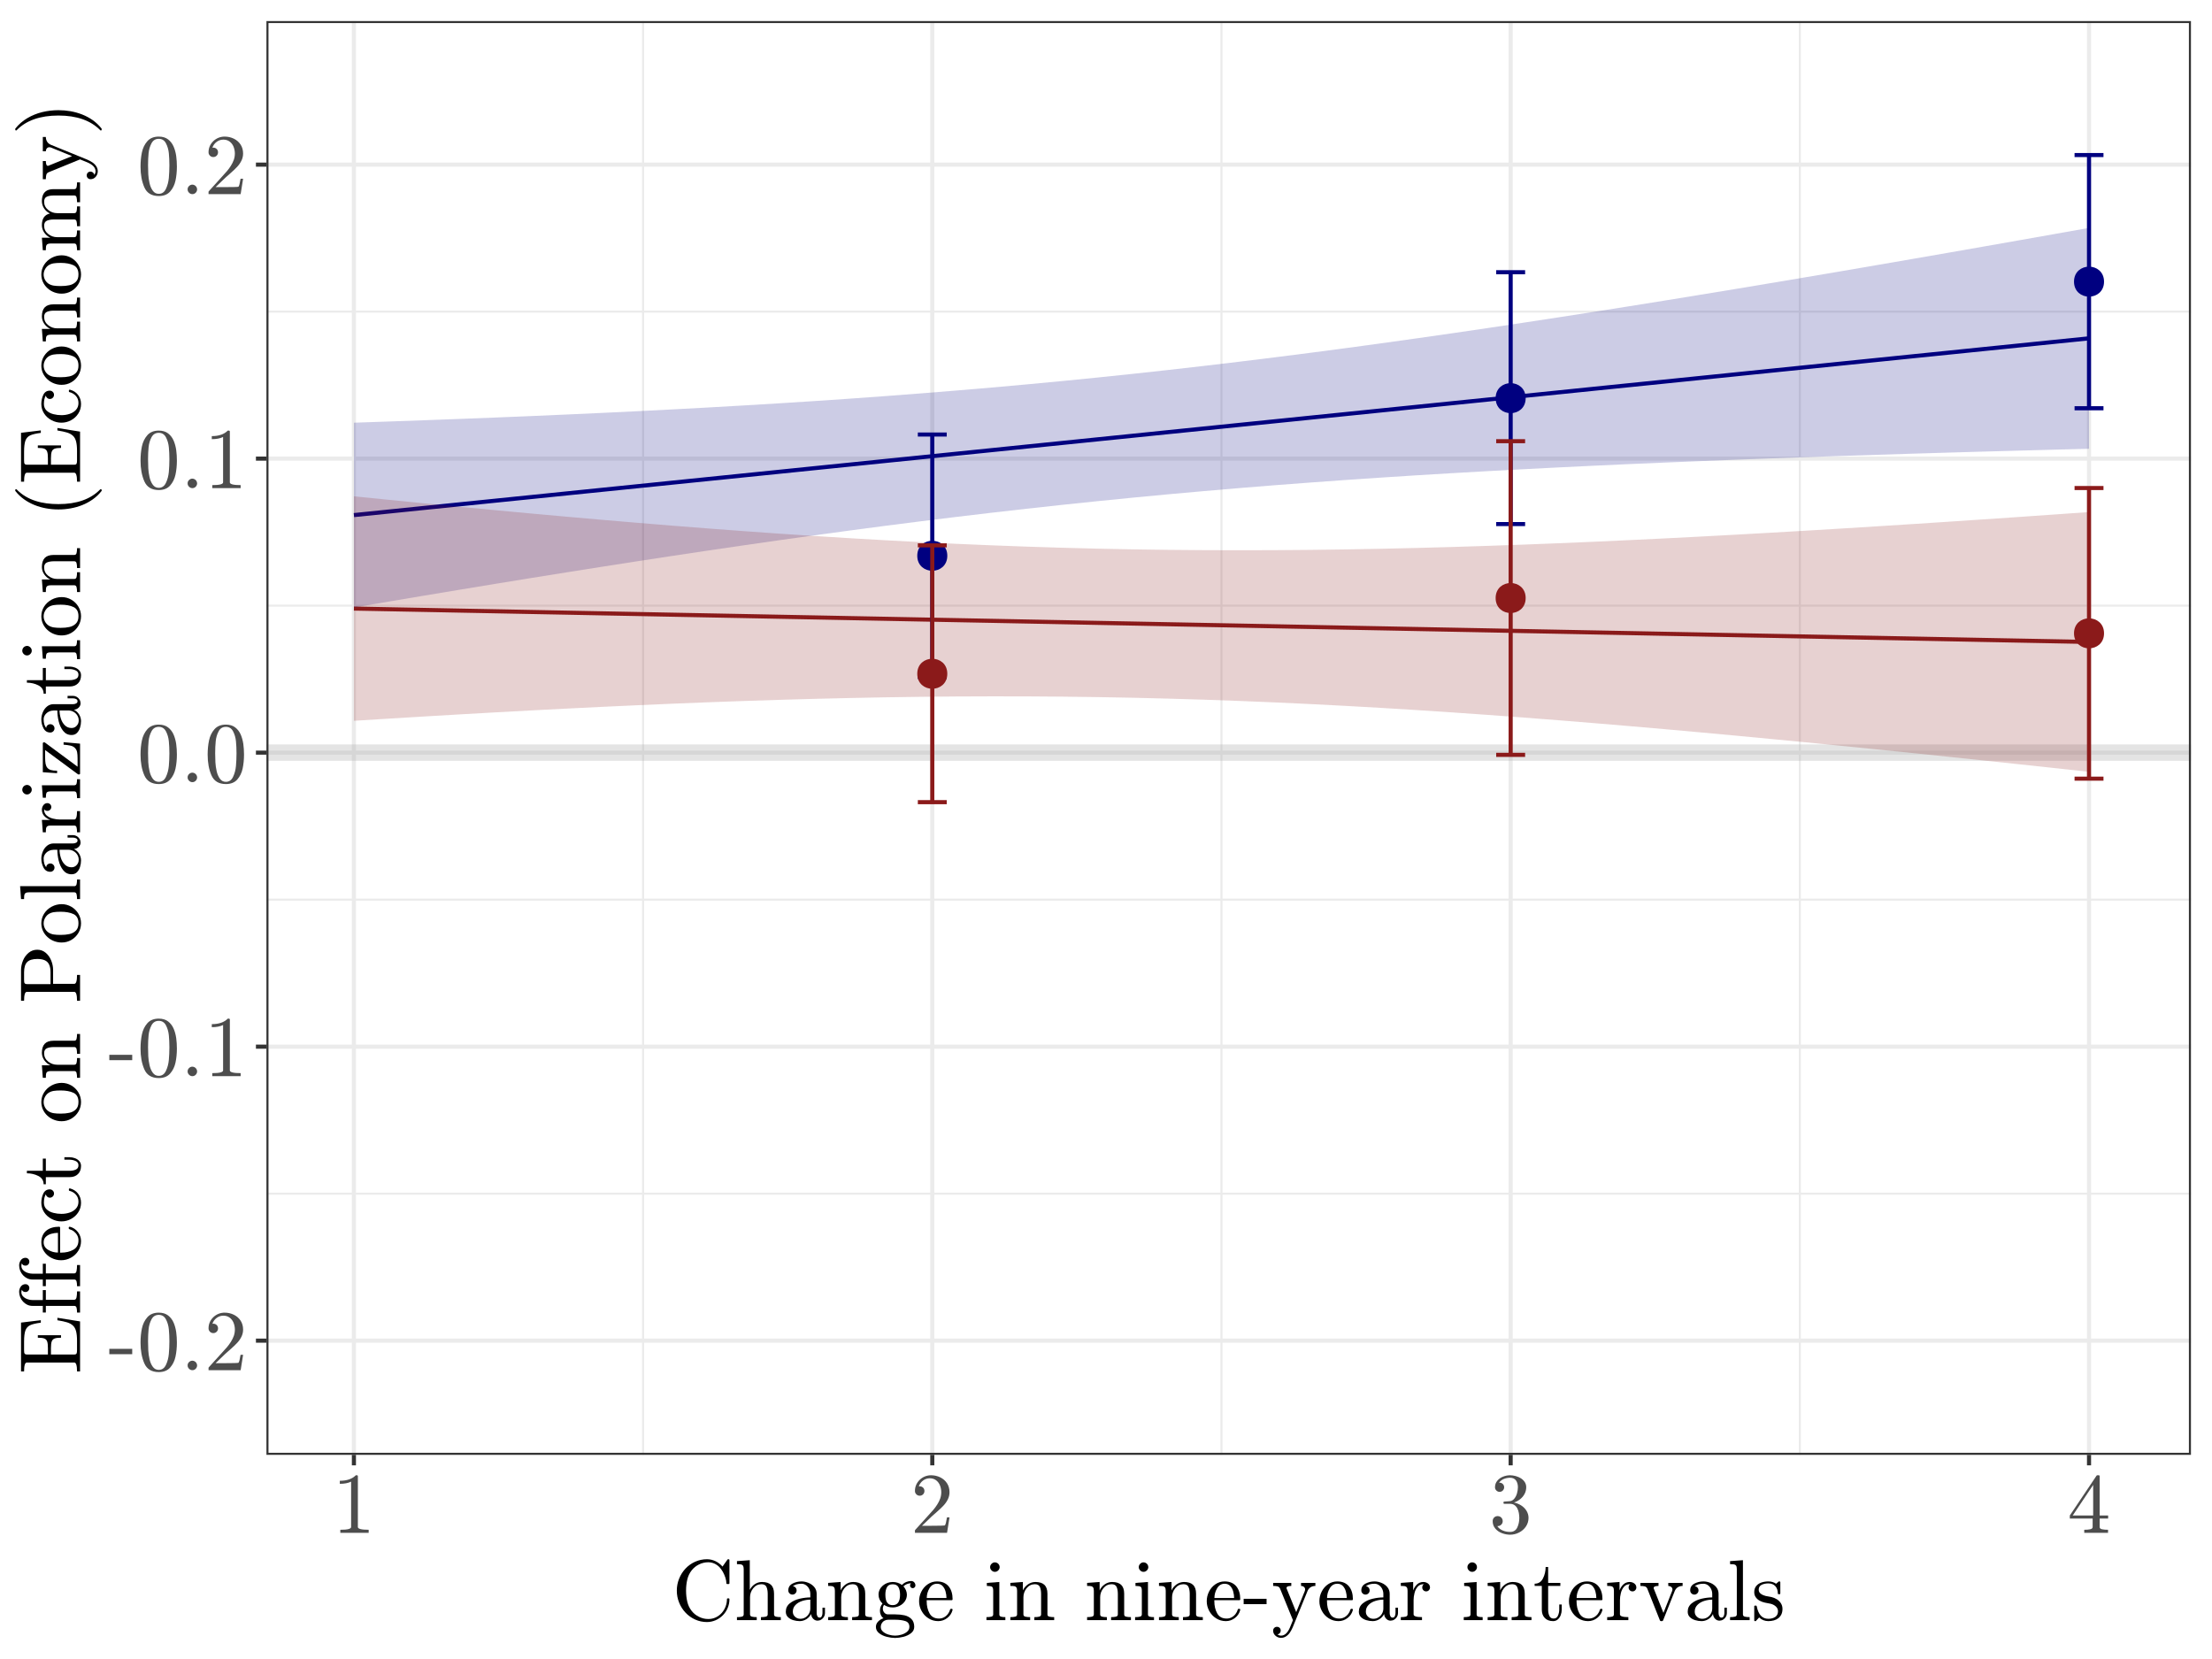 <?xml version="1.0" encoding="UTF-8"?>
<svg xmlns="http://www.w3.org/2000/svg" xmlns:xlink="http://www.w3.org/1999/xlink" width="576pt" height="432pt" viewBox="0 0 576 432" version="1.1">
<defs>
<g>
<symbol overflow="visible" id="glyph0-0">
<path style="stroke:none;" d="M 2.812 0 L 2.812 -14.062 L 14.062 -14.062 L 14.062 0 Z M 13.699 -0.363 L 13.699 -13.699 L 3.176 -13.699 L 3.176 -0.363 Z M 13.699 -0.363 "/>
</symbol>
<symbol overflow="visible" id="glyph0-1">
<path style="stroke:none;" d="M 0.242 -4.164 L 0.242 -5.559 L 6.207 -5.559 L 6.207 -4.164 Z M 0.242 -4.164 "/>
</symbol>
<symbol overflow="visible" id="glyph0-2">
<path style="stroke:none;" d="M 5.625 0.496 C 3.785 0.492 2.531 -0.262 1.871 -1.773 C 1.207 -3.285 0.879 -5.086 0.879 -7.176 C 0.879 -8.477 0.996 -9.703 1.234 -10.852 C 1.473 -12 1.945 -12.977 2.652 -13.781 C 3.359 -14.582 4.352 -14.98 5.625 -14.984 C 6.613 -14.98 7.422 -14.738 8.051 -14.258 C 8.68 -13.773 9.16 -13.152 9.492 -12.387 C 9.82 -11.621 10.043 -10.801 10.168 -9.926 C 10.285 -9.051 10.348 -8.133 10.348 -7.176 C 10.348 -5.883 10.227 -4.676 9.992 -3.555 C 9.75 -2.426 9.285 -1.469 8.59 -0.684 C 7.895 0.102 6.906 0.492 5.625 0.496 Z M 5.625 -0.086 C 6.461 -0.082 7.082 -0.512 7.492 -1.371 C 7.902 -2.23 8.156 -3.18 8.25 -4.219 C 8.344 -5.258 8.391 -6.363 8.395 -7.535 C 8.391 -8.66 8.344 -9.699 8.25 -10.656 C 8.156 -11.605 7.902 -12.469 7.496 -13.242 C 7.086 -14.016 6.465 -14.402 5.625 -14.402 C 4.773 -14.402 4.141 -14.012 3.734 -13.238 C 3.32 -12.457 3.07 -11.594 2.977 -10.648 C 2.883 -9.695 2.836 -8.66 2.836 -7.535 C 2.836 -6.699 2.855 -5.91 2.895 -5.176 C 2.934 -4.434 3.039 -3.672 3.219 -2.883 C 3.391 -2.094 3.676 -1.43 4.07 -0.895 C 4.457 -0.352 4.977 -0.082 5.625 -0.086 Z M 5.625 -0.086 "/>
</symbol>
<symbol overflow="visible" id="glyph0-3">
<path style="stroke:none;" d="M 1.891 -1.242 C 1.887 -1.578 2.012 -1.867 2.262 -2.109 C 2.512 -2.352 2.801 -2.473 3.133 -2.473 C 3.332 -2.473 3.531 -2.414 3.734 -2.305 C 3.93 -2.191 4.086 -2.039 4.195 -1.844 C 4.305 -1.645 4.359 -1.445 4.363 -1.242 C 4.359 -0.91 4.238 -0.617 4 -0.371 C 3.754 -0.121 3.465 0 3.133 0 C 2.801 0 2.512 -0.121 2.262 -0.371 C 2.012 -0.617 1.887 -0.91 1.891 -1.242 Z M 1.891 -1.242 "/>
</symbol>
<symbol overflow="visible" id="glyph0-4">
<path style="stroke:none;" d="M 1.109 0 L 1.109 -0.605 C 1.105 -0.637 1.121 -0.68 1.152 -0.727 L 4.652 -4.594 C 5.18 -5.164 5.609 -5.641 5.941 -6.031 C 6.27 -6.414 6.594 -6.863 6.918 -7.371 C 7.238 -7.875 7.492 -8.387 7.684 -8.914 C 7.867 -9.434 7.961 -9.988 7.965 -10.578 C 7.961 -11.191 7.848 -11.781 7.625 -12.344 C 7.395 -12.902 7.055 -13.352 6.605 -13.688 C 6.152 -14.023 5.609 -14.191 4.973 -14.195 C 4.32 -14.191 3.734 -13.996 3.215 -13.605 C 2.691 -13.215 2.324 -12.707 2.113 -12.086 C 2.172 -12.098 2.254 -12.105 2.355 -12.105 C 2.691 -12.105 2.98 -11.992 3.223 -11.766 C 3.461 -11.539 3.578 -11.246 3.582 -10.887 C 3.578 -10.543 3.461 -10.25 3.223 -10.012 C 2.98 -9.773 2.691 -9.656 2.355 -9.656 C 2.004 -9.656 1.707 -9.777 1.469 -10.023 C 1.227 -10.27 1.105 -10.559 1.109 -10.887 C 1.105 -11.449 1.211 -11.977 1.426 -12.473 C 1.637 -12.965 1.945 -13.406 2.344 -13.793 C 2.742 -14.176 3.191 -14.469 3.699 -14.676 C 4.199 -14.879 4.734 -14.98 5.301 -14.984 C 6.156 -14.98 6.953 -14.801 7.695 -14.441 C 8.434 -14.078 9.023 -13.566 9.457 -12.902 C 9.891 -12.238 10.105 -11.461 10.109 -10.578 C 10.105 -9.922 9.965 -9.305 9.68 -8.723 C 9.391 -8.133 9.023 -7.602 8.578 -7.125 C 8.133 -6.645 7.562 -6.098 6.867 -5.492 C 6.172 -4.883 5.711 -4.477 5.492 -4.273 L 2.941 -1.824 L 5.105 -1.824 C 6.164 -1.82 7.055 -1.832 7.77 -1.852 C 8.484 -1.867 8.863 -1.895 8.91 -1.934 C 9.082 -2.121 9.262 -2.812 9.449 -4.012 L 10.109 -4.012 L 9.469 0 Z M 1.109 0 "/>
</symbol>
<symbol overflow="visible" id="glyph0-5">
<path style="stroke:none;" d="M 2.086 0 L 2.086 -0.789 C 3.961 -0.785 4.898 -1.023 4.898 -1.504 L 4.898 -13.316 C 4.121 -12.938 3.141 -12.75 1.957 -12.754 L 1.957 -13.547 C 3.793 -13.547 5.18 -14.023 6.121 -14.984 L 6.438 -14.984 C 6.488 -14.98 6.539 -14.961 6.586 -14.922 C 6.633 -14.879 6.656 -14.836 6.656 -14.789 L 6.656 -1.504 C 6.656 -1.023 7.594 -0.785 9.469 -0.789 L 9.469 0 Z M 2.086 0 "/>
</symbol>
<symbol overflow="visible" id="glyph0-6">
<path style="stroke:none;" d="M 2.141 -1.746 C 2.488 -1.23 2.961 -0.848 3.559 -0.602 C 4.148 -0.352 4.789 -0.227 5.473 -0.23 C 6.34 -0.227 6.957 -0.598 7.328 -1.344 C 7.691 -2.086 7.875 -2.934 7.879 -3.879 C 7.875 -4.301 7.836 -4.723 7.762 -5.152 C 7.684 -5.574 7.555 -5.969 7.371 -6.336 C 7.188 -6.699 6.934 -6.992 6.617 -7.215 C 6.297 -7.434 5.91 -7.547 5.449 -7.547 L 3.953 -7.547 C 3.82 -7.547 3.754 -7.613 3.758 -7.754 L 3.758 -7.949 C 3.754 -8.062 3.82 -8.121 3.953 -8.121 L 5.195 -8.219 C 5.723 -8.215 6.16 -8.414 6.508 -8.812 C 6.855 -9.207 7.109 -9.688 7.273 -10.254 C 7.43 -10.82 7.512 -11.359 7.516 -11.875 C 7.512 -12.59 7.344 -13.18 7.008 -13.645 C 6.672 -14.102 6.16 -14.332 5.473 -14.336 C 4.898 -14.332 4.352 -14.223 3.832 -14.012 C 3.312 -13.793 2.898 -13.469 2.594 -13.031 C 2.621 -13.035 2.645 -13.039 2.668 -13.043 C 2.688 -13.047 2.715 -13.047 2.746 -13.051 C 3.078 -13.047 3.359 -12.93 3.59 -12.699 C 3.816 -12.461 3.93 -12.18 3.934 -11.855 C 3.93 -11.527 3.816 -11.25 3.59 -11.02 C 3.359 -10.781 3.078 -10.664 2.746 -10.668 C 2.414 -10.664 2.133 -10.781 1.902 -11.02 C 1.664 -11.25 1.547 -11.527 1.551 -11.855 C 1.547 -12.496 1.742 -13.059 2.133 -13.535 C 2.52 -14.012 3.016 -14.371 3.629 -14.617 C 4.238 -14.859 4.855 -14.98 5.473 -14.984 C 5.926 -14.98 6.402 -14.914 6.91 -14.781 C 7.41 -14.645 7.867 -14.449 8.281 -14.199 C 8.688 -13.941 9.023 -13.617 9.289 -13.227 C 9.547 -12.828 9.68 -12.379 9.68 -11.879 C 9.68 -11.246 9.535 -10.664 9.254 -10.133 C 8.969 -9.594 8.582 -9.133 8.094 -8.75 C 7.602 -8.359 7.066 -8.07 6.48 -7.883 C 7.133 -7.754 7.75 -7.508 8.34 -7.145 C 8.922 -6.777 9.395 -6.309 9.75 -5.738 C 10.102 -5.164 10.277 -4.551 10.281 -3.891 C 10.277 -3.062 10.051 -2.312 9.602 -1.641 C 9.145 -0.969 8.547 -0.445 7.812 -0.07 C 7.07 0.305 6.293 0.492 5.473 0.496 C 4.77 0.492 4.062 0.359 3.355 0.094 C 2.648 -0.172 2.07 -0.574 1.621 -1.113 C 1.168 -1.648 0.941 -2.289 0.945 -3.039 C 0.941 -3.41 1.066 -3.723 1.316 -3.977 C 1.562 -4.223 1.875 -4.348 2.254 -4.352 C 2.492 -4.348 2.711 -4.289 2.914 -4.18 C 3.113 -4.062 3.273 -3.906 3.387 -3.703 C 3.5 -3.496 3.555 -3.273 3.559 -3.043 C 3.555 -2.672 3.426 -2.363 3.172 -2.117 C 2.914 -1.867 2.609 -1.746 2.254 -1.746 Z M 2.141 -1.746 "/>
</symbol>
<symbol overflow="visible" id="glyph0-7">
<path style="stroke:none;" d="M 0.625 -3.715 L 0.625 -4.504 L 7.582 -14.875 C 7.629 -14.945 7.703 -14.98 7.812 -14.984 L 8.141 -14.984 C 8.305 -14.98 8.391 -14.898 8.395 -14.734 L 8.395 -4.504 L 10.602 -4.504 L 10.602 -3.715 L 8.395 -3.715 L 8.395 -1.504 C 8.391 -1.195 8.609 -1 9.051 -0.914 C 9.488 -0.828 9.996 -0.785 10.578 -0.789 L 10.578 0 L 4.383 0 L 4.383 -0.789 C 4.961 -0.785 5.469 -0.828 5.91 -0.914 C 6.348 -1 6.566 -1.195 6.57 -1.504 L 6.57 -3.715 Z M 1.375 -4.504 L 6.703 -4.504 L 6.703 -12.469 Z M 1.375 -4.504 "/>
</symbol>
<symbol overflow="visible" id="glyph0-8">
<path style="stroke:none;" d="M 5.129 -2.406 C 5.637 -1.754 6.277 -1.238 7.051 -0.863 C 7.816 -0.48 8.617 -0.293 9.449 -0.297 C 10.141 -0.293 10.785 -0.43 11.383 -0.707 C 11.973 -0.98 12.492 -1.363 12.938 -1.855 C 13.379 -2.344 13.719 -2.902 13.957 -3.527 C 14.195 -4.148 14.312 -4.801 14.316 -5.492 C 14.312 -5.605 14.379 -5.664 14.512 -5.668 L 14.789 -5.668 C 14.906 -5.664 14.965 -5.594 14.965 -5.449 C 14.965 -4.664 14.812 -3.906 14.512 -3.18 C 14.211 -2.449 13.785 -1.809 13.238 -1.258 C 12.684 -0.703 12.055 -0.277 11.344 0.031 C 10.629 0.336 9.883 0.492 9.109 0.496 C 8.027 0.492 7.008 0.277 6.047 -0.156 C 5.082 -0.59 4.242 -1.188 3.531 -1.949 C 2.816 -2.703 2.258 -3.578 1.859 -4.578 C 1.457 -5.57 1.258 -6.609 1.262 -7.691 C 1.258 -8.766 1.457 -9.801 1.859 -10.797 C 2.258 -11.793 2.816 -12.672 3.531 -13.434 C 4.242 -14.195 5.082 -14.789 6.047 -15.219 C 7.008 -15.645 8.027 -15.859 9.109 -15.863 C 9.875 -15.859 10.609 -15.695 11.316 -15.363 C 12.016 -15.027 12.633 -14.555 13.16 -13.953 L 14.469 -15.797 C 14.555 -15.84 14.605 -15.859 14.621 -15.863 L 14.789 -15.863 C 14.828 -15.859 14.867 -15.844 14.906 -15.809 C 14.945 -15.77 14.965 -15.723 14.965 -15.676 L 14.965 -9.602 C 14.965 -9.469 14.906 -9.402 14.789 -9.406 L 14.383 -9.406 C 14.238 -9.402 14.168 -9.469 14.172 -9.602 C 14.168 -10.031 14.082 -10.516 13.914 -11.051 C 13.738 -11.586 13.52 -12.094 13.254 -12.574 C 12.988 -13.051 12.68 -13.473 12.328 -13.844 C 11.484 -14.66 10.516 -15.07 9.426 -15.074 C 8.594 -15.07 7.801 -14.883 7.047 -14.512 C 6.285 -14.137 5.645 -13.621 5.129 -12.965 C 4.574 -12.258 4.195 -11.457 3.984 -10.562 C 3.773 -9.664 3.668 -8.707 3.668 -7.691 C 3.668 -6.672 3.773 -5.711 3.984 -4.812 C 4.195 -3.906 4.574 -3.105 5.129 -2.406 Z M 5.129 -2.406 "/>
</symbol>
<symbol overflow="visible" id="glyph0-9">
<path style="stroke:none;" d="M 0.672 0 L 0.672 -0.789 C 1.18 -0.785 1.602 -0.824 1.934 -0.91 C 2.262 -0.988 2.426 -1.188 2.43 -1.504 L 2.43 -13.316 C 2.426 -13.715 2.363 -14.004 2.246 -14.188 C 2.121 -14.363 1.949 -14.473 1.723 -14.516 C 1.496 -14.555 1.145 -14.578 0.672 -14.578 L 0.672 -15.371 L 4.012 -15.613 L 4.012 -7.879 C 4.324 -8.5 4.762 -9 5.328 -9.375 C 5.891 -9.75 6.516 -9.938 7.195 -9.941 C 8.234 -9.938 9.016 -9.688 9.543 -9.195 C 10.062 -8.695 10.324 -7.934 10.328 -6.91 L 10.328 -1.504 C 10.324 -1.188 10.488 -0.988 10.82 -0.91 C 11.148 -0.824 11.57 -0.785 12.086 -0.789 L 12.086 0 L 6.922 0 L 6.922 -0.789 C 7.43 -0.785 7.852 -0.824 8.184 -0.91 C 8.512 -0.988 8.676 -1.188 8.68 -1.504 L 8.68 -6.844 C 8.676 -7.574 8.57 -8.176 8.359 -8.648 C 8.145 -9.121 7.711 -9.355 7.059 -9.359 C 6.188 -9.355 5.473 -9.008 4.914 -8.316 C 4.352 -7.617 4.07 -6.828 4.074 -5.945 L 4.074 -1.504 C 4.07 -1.188 4.238 -0.988 4.57 -0.91 C 4.898 -0.824 5.316 -0.785 5.824 -0.789 L 5.824 0 Z M 0.672 0 "/>
</symbol>
<symbol overflow="visible" id="glyph0-10">
<path style="stroke:none;" d="M 0.902 -2.207 C 0.902 -3.098 1.25 -3.824 1.953 -4.387 C 2.652 -4.945 3.496 -5.34 4.48 -5.574 C 5.461 -5.801 6.395 -5.918 7.285 -5.922 L 7.285 -6.84 C 7.281 -7.27 7.188 -7.688 7 -8.094 C 6.809 -8.496 6.535 -8.828 6.176 -9.09 C 5.816 -9.348 5.422 -9.48 4.992 -9.48 C 4 -9.48 3.242 -9.258 2.727 -8.812 C 3.008 -8.812 3.246 -8.703 3.434 -8.488 C 3.621 -8.273 3.715 -8.023 3.715 -7.742 C 3.715 -7.438 3.605 -7.184 3.395 -6.973 C 3.18 -6.762 2.93 -6.656 2.637 -6.656 C 2.336 -6.656 2.078 -6.762 1.867 -6.977 C 1.652 -7.188 1.547 -7.445 1.551 -7.746 C 1.547 -8.535 1.906 -9.121 2.625 -9.508 C 3.344 -9.891 4.133 -10.082 5 -10.086 C 5.602 -10.082 6.215 -9.953 6.832 -9.695 C 7.449 -9.434 7.953 -9.062 8.344 -8.582 C 8.734 -8.098 8.93 -7.535 8.934 -6.891 L 8.934 -1.832 C 8.93 -1.539 8.992 -1.27 9.121 -1.027 C 9.242 -0.777 9.438 -0.656 9.707 -0.66 C 9.953 -0.656 10.141 -0.777 10.266 -1.027 C 10.387 -1.27 10.445 -1.535 10.449 -1.824 L 10.449 -3.25 L 11.098 -3.25 L 11.098 -1.816 C 11.098 -1.48 11.008 -1.16 10.832 -0.859 C 10.652 -0.555 10.414 -0.312 10.121 -0.137 C 9.82 0.043 9.5 0.129 9.156 0.133 C 8.715 0.129 8.336 -0.039 8.016 -0.379 C 7.695 -0.719 7.516 -1.129 7.484 -1.605 C 7.203 -1.035 6.793 -0.582 6.254 -0.25 C 5.707 0.086 5.129 0.25 4.52 0.254 C 3.945 0.25 3.387 0.168 2.836 0 C 2.281 -0.168 1.82 -0.434 1.453 -0.797 C 1.086 -1.156 0.902 -1.625 0.902 -2.207 Z M 2.727 -2.211 C 2.723 -1.68 2.918 -1.238 3.305 -0.887 C 3.691 -0.527 4.148 -0.352 4.676 -0.352 C 5.156 -0.352 5.594 -0.469 5.988 -0.711 C 6.383 -0.949 6.695 -1.277 6.934 -1.695 C 7.164 -2.109 7.281 -2.547 7.285 -3.008 L 7.285 -5.34 C 6.602 -5.336 5.906 -5.227 5.195 -5.004 C 4.48 -4.781 3.891 -4.434 3.426 -3.961 C 2.957 -3.484 2.723 -2.898 2.727 -2.211 Z M 2.727 -2.211 "/>
</symbol>
<symbol overflow="visible" id="glyph0-11">
<path style="stroke:none;" d="M 0.672 0 L 0.672 -0.789 C 1.18 -0.785 1.602 -0.824 1.934 -0.91 C 2.262 -0.988 2.426 -1.188 2.43 -1.504 L 2.43 -7.648 C 2.426 -8.047 2.363 -8.34 2.246 -8.52 C 2.121 -8.699 1.949 -8.809 1.723 -8.848 C 1.496 -8.887 1.145 -8.906 0.672 -8.91 L 0.672 -9.699 L 3.934 -9.941 L 3.934 -7.746 C 4.23 -8.387 4.676 -8.91 5.266 -9.324 C 5.855 -9.73 6.5 -9.938 7.195 -9.941 C 8.234 -9.938 9.016 -9.688 9.543 -9.195 C 10.062 -8.695 10.324 -7.934 10.328 -6.91 L 10.328 -1.504 C 10.324 -1.188 10.488 -0.988 10.82 -0.91 C 11.148 -0.824 11.57 -0.785 12.086 -0.789 L 12.086 0 L 6.922 0 L 6.922 -0.789 C 7.43 -0.785 7.852 -0.824 8.184 -0.91 C 8.512 -0.988 8.676 -1.188 8.68 -1.504 L 8.68 -6.844 C 8.676 -7.574 8.57 -8.176 8.359 -8.648 C 8.145 -9.121 7.711 -9.355 7.059 -9.359 C 6.188 -9.355 5.473 -9.008 4.914 -8.316 C 4.352 -7.617 4.07 -6.828 4.074 -5.945 L 4.074 -1.504 C 4.07 -1.188 4.238 -0.988 4.57 -0.91 C 4.898 -0.824 5.316 -0.785 5.824 -0.789 L 5.824 0 Z M 0.672 0 "/>
</symbol>
<symbol overflow="visible" id="glyph0-12">
<path style="stroke:none;" d="M 0.625 1.758 C 0.621 1.223 0.816 0.754 1.207 0.355 C 1.594 -0.043 2.055 -0.324 2.594 -0.496 C 2.289 -0.719 2.059 -1.004 1.906 -1.352 C 1.746 -1.691 1.668 -2.059 1.672 -2.449 C 1.668 -3.152 1.891 -3.773 2.34 -4.316 C 1.648 -4.988 1.305 -5.762 1.309 -6.637 C 1.305 -7.102 1.406 -7.539 1.609 -7.953 C 1.809 -8.359 2.09 -8.715 2.449 -9.02 C 2.809 -9.316 3.207 -9.547 3.645 -9.703 C 4.082 -9.859 4.531 -9.938 5 -9.941 C 5.891 -9.938 6.695 -9.68 7.406 -9.164 C 7.711 -9.492 8.074 -9.746 8.496 -9.926 C 8.918 -10.105 9.355 -10.195 9.812 -10.195 C 10.129 -10.195 10.391 -10.078 10.602 -9.848 C 10.805 -9.617 10.91 -9.34 10.91 -9.02 C 10.91 -8.832 10.84 -8.672 10.699 -8.535 C 10.559 -8.395 10.398 -8.324 10.219 -8.328 C 10.023 -8.324 9.855 -8.395 9.723 -8.535 C 9.582 -8.672 9.516 -8.832 9.516 -9.02 C 9.516 -9.293 9.605 -9.488 9.789 -9.602 C 9.012 -9.598 8.344 -9.332 7.789 -8.801 C 8.055 -8.527 8.273 -8.195 8.441 -7.805 C 8.605 -7.414 8.688 -7.023 8.691 -6.637 C 8.688 -5.996 8.512 -5.422 8.164 -4.914 C 7.809 -4.402 7.348 -4.008 6.773 -3.73 C 6.195 -3.445 5.602 -3.305 5 -3.309 C 4.176 -3.305 3.426 -3.527 2.746 -3.977 C 2.531 -3.684 2.426 -3.355 2.43 -2.988 C 2.426 -2.59 2.555 -2.242 2.816 -1.949 C 3.074 -1.648 3.402 -1.5 3.801 -1.504 L 5.648 -1.504 C 6.539 -1.5 7.344 -1.418 8.062 -1.262 C 8.781 -1.098 9.383 -0.777 9.871 -0.297 C 10.355 0.188 10.598 0.871 10.602 1.758 C 10.598 2.414 10.32 2.961 9.766 3.398 C 9.207 3.836 8.543 4.148 7.773 4.344 C 6.996 4.535 6.281 4.633 5.625 4.637 C 4.957 4.633 4.234 4.535 3.461 4.344 C 2.684 4.148 2.016 3.836 1.461 3.398 C 0.898 2.961 0.621 2.414 0.625 1.758 Z M 1.891 1.758 C 1.887 2.262 2.09 2.684 2.504 3.027 C 2.91 3.367 3.406 3.621 3.988 3.785 C 4.562 3.949 5.109 4.031 5.625 4.031 C 6.129 4.031 6.668 3.949 7.25 3.785 C 7.824 3.621 8.316 3.367 8.727 3.027 C 9.133 2.684 9.34 2.262 9.34 1.758 C 9.34 0.973 8.98 0.465 8.262 0.234 C 7.543 0.008 6.672 -0.105 5.648 -0.109 L 3.801 -0.109 C 3.453 -0.105 3.137 -0.027 2.852 0.137 C 2.559 0.297 2.324 0.527 2.152 0.828 C 1.973 1.121 1.887 1.434 1.891 1.758 Z M 5 -3.91 C 6.27 -3.906 6.906 -4.816 6.91 -6.637 C 6.906 -7.418 6.773 -8.062 6.504 -8.574 C 6.23 -9.082 5.727 -9.34 5 -9.34 C 4.262 -9.34 3.762 -9.082 3.492 -8.574 C 3.219 -8.062 3.082 -7.418 3.086 -6.637 C 3.082 -6.137 3.133 -5.688 3.238 -5.285 C 3.34 -4.879 3.531 -4.547 3.812 -4.293 C 4.09 -4.035 4.484 -3.906 5 -3.91 Z M 5 -3.91 "/>
</symbol>
<symbol overflow="visible" id="glyph0-13">
<path style="stroke:none;" d="M 5.598 0.254 C 4.676 0.25 3.836 0.016 3.074 -0.465 C 2.305 -0.941 1.703 -1.586 1.27 -2.391 C 0.832 -3.191 0.613 -4.039 0.617 -4.934 C 0.613 -5.809 0.812 -6.641 1.215 -7.438 C 1.609 -8.227 2.168 -8.867 2.887 -9.355 C 3.602 -9.84 4.398 -10.082 5.277 -10.086 C 5.965 -10.082 6.566 -9.969 7.078 -9.738 C 7.586 -9.508 8.004 -9.188 8.336 -8.777 C 8.664 -8.367 8.914 -7.883 9.086 -7.328 C 9.254 -6.77 9.34 -6.156 9.34 -5.492 C 9.34 -5.289 9.262 -5.191 9.109 -5.195 L 2.594 -5.195 L 2.594 -4.957 C 2.59 -3.715 2.84 -2.645 3.344 -1.754 C 3.844 -0.859 4.664 -0.414 5.801 -0.418 C 6.262 -0.414 6.688 -0.516 7.078 -0.723 C 7.469 -0.926 7.809 -1.211 8.102 -1.578 C 8.387 -1.941 8.582 -2.336 8.691 -2.754 C 8.699 -2.801 8.727 -2.844 8.77 -2.887 C 8.809 -2.926 8.855 -2.945 8.91 -2.949 L 9.109 -2.949 C 9.262 -2.945 9.34 -2.852 9.34 -2.664 C 9.125 -1.809 8.664 -1.109 7.961 -0.566 C 7.254 -0.02 6.465 0.25 5.598 0.254 Z M 2.613 -5.758 L 7.746 -5.758 C 7.746 -6.316 7.664 -6.887 7.508 -7.465 C 7.348 -8.043 7.086 -8.523 6.723 -8.906 C 6.355 -9.289 5.879 -9.48 5.285 -9.48 C 4.434 -9.48 3.773 -9.082 3.312 -8.293 C 2.844 -7.496 2.613 -6.652 2.613 -5.758 Z M 2.613 -5.758 "/>
</symbol>
<symbol overflow="visible" id="glyph0-14">
<path style="stroke:none;" d=""/>
</symbol>
<symbol overflow="visible" id="glyph0-15">
<path style="stroke:none;" d="M 0.68 0 L 0.68 -0.789 C 1.191 -0.785 1.609 -0.824 1.941 -0.91 C 2.27 -0.988 2.438 -1.188 2.438 -1.504 L 2.438 -7.648 C 2.438 -8.223 2.324 -8.578 2.102 -8.711 C 1.879 -8.84 1.438 -8.906 0.781 -8.91 L 0.781 -9.699 L 4.031 -9.941 L 4.031 -1.504 C 4.031 -1.188 4.172 -0.988 4.461 -0.91 C 4.742 -0.824 5.125 -0.785 5.602 -0.789 L 5.602 0 Z M 1.637 -13.809 C 1.633 -14.137 1.758 -14.426 2.012 -14.676 C 2.258 -14.922 2.547 -15.047 2.871 -15.051 C 3.082 -15.047 3.285 -14.992 3.488 -14.887 C 3.684 -14.773 3.84 -14.621 3.953 -14.426 C 4.062 -14.227 4.117 -14.02 4.121 -13.809 C 4.117 -13.484 3.992 -13.199 3.746 -12.953 C 3.492 -12.699 3.203 -12.574 2.871 -12.578 C 2.547 -12.574 2.258 -12.699 2.012 -12.953 C 1.758 -13.199 1.633 -13.484 1.637 -13.809 Z M 1.637 -13.809 "/>
</symbol>
<symbol overflow="visible" id="glyph0-16">
<path style="stroke:none;" d="M 1.551 3.691 C 1.832 3.918 2.145 4.031 2.492 4.031 C 3.434 4.031 4.207 3.316 4.812 1.891 L 5.582 0 L 2.207 -8.262 C 2.066 -8.539 1.855 -8.715 1.57 -8.793 C 1.281 -8.867 0.898 -8.906 0.43 -8.91 L 0.43 -9.699 L 5.152 -9.699 L 5.152 -8.91 C 4.32 -8.906 3.906 -8.727 3.91 -8.371 C 3.906 -8.312 3.914 -8.27 3.934 -8.238 L 6.438 -2.086 L 8.691 -7.625 C 8.73 -7.738 8.754 -7.867 8.758 -8.008 C 8.754 -8.191 8.703 -8.352 8.609 -8.488 C 8.508 -8.621 8.379 -8.727 8.223 -8.801 C 8.062 -8.871 7.887 -8.906 7.691 -8.91 L 7.691 -9.699 L 11.426 -9.699 L 11.426 -8.91 C 10.965 -8.906 10.559 -8.801 10.211 -8.59 C 9.863 -8.379 9.594 -8.062 9.406 -7.648 L 5.516 1.891 C 5.305 2.371 5.066 2.816 4.793 3.223 C 4.52 3.629 4.184 3.961 3.789 4.223 C 3.391 4.48 2.957 4.609 2.492 4.613 C 1.941 4.609 1.461 4.43 1.051 4.07 C 0.633 3.707 0.426 3.258 0.43 2.727 C 0.426 2.445 0.523 2.211 0.715 2.02 C 0.902 1.828 1.137 1.734 1.418 1.734 C 1.605 1.734 1.773 1.773 1.926 1.859 C 2.074 1.941 2.191 2.059 2.277 2.207 C 2.359 2.352 2.402 2.523 2.406 2.727 C 2.402 2.961 2.32 3.176 2.164 3.371 C 2 3.559 1.797 3.668 1.551 3.691 Z M 1.551 3.691 "/>
</symbol>
<symbol overflow="visible" id="glyph0-17">
<path style="stroke:none;" d="M 0.582 0 L 0.582 -0.789 C 1.09 -0.785 1.512 -0.824 1.844 -0.91 C 2.172 -0.988 2.336 -1.188 2.34 -1.504 L 2.34 -7.648 C 2.336 -8.047 2.277 -8.34 2.156 -8.52 C 2.035 -8.699 1.859 -8.809 1.637 -8.848 C 1.406 -8.887 1.055 -8.906 0.582 -8.91 L 0.582 -9.699 L 3.801 -9.941 L 3.801 -7.746 C 4.039 -8.395 4.383 -8.922 4.832 -9.332 C 5.277 -9.734 5.82 -9.938 6.461 -9.941 C 6.902 -9.938 7.301 -9.805 7.656 -9.547 C 8.004 -9.281 8.18 -8.934 8.184 -8.504 C 8.18 -8.23 8.082 -7.996 7.891 -7.793 C 7.695 -7.59 7.457 -7.488 7.176 -7.492 C 6.895 -7.488 6.656 -7.586 6.461 -7.789 C 6.262 -7.984 6.164 -8.223 6.164 -8.504 C 6.164 -8.902 6.305 -9.188 6.594 -9.359 L 6.461 -9.359 C 5.848 -9.355 5.352 -9.137 4.969 -8.699 C 4.586 -8.258 4.312 -7.711 4.152 -7.062 C 3.988 -6.406 3.906 -5.785 3.91 -5.195 L 3.91 -1.504 C 3.906 -1.023 4.637 -0.785 6.098 -0.789 L 6.098 0 Z M 0.582 0 "/>
</symbol>
<symbol overflow="visible" id="glyph0-18">
<path style="stroke:none;" d="M 2.285 -2.703 L 2.285 -8.91 L 0.418 -8.91 L 0.418 -9.492 C 1.398 -9.492 2.121 -9.949 2.586 -10.863 C 3.047 -11.777 3.281 -12.77 3.281 -13.844 L 3.934 -13.844 L 3.934 -9.699 L 7.109 -9.699 L 7.109 -8.91 L 3.934 -8.91 L 3.934 -2.754 C 3.93 -2.129 4.035 -1.582 4.246 -1.117 C 4.453 -0.648 4.828 -0.414 5.371 -0.418 C 5.883 -0.414 6.254 -0.66 6.48 -1.156 C 6.707 -1.648 6.82 -2.184 6.824 -2.754 L 6.824 -4.082 L 7.469 -4.082 L 7.469 -2.707 C 7.465 -2.238 7.379 -1.773 7.211 -1.316 C 7.035 -0.855 6.781 -0.48 6.445 -0.188 C 6.109 0.105 5.699 0.25 5.215 0.254 C 4.309 0.25 3.594 -0.016 3.07 -0.555 C 2.547 -1.09 2.285 -1.805 2.285 -2.703 Z M 2.285 -2.703 "/>
</symbol>
<symbol overflow="visible" id="glyph0-19">
<path style="stroke:none;" d="M 5.492 0 L 2.207 -8.262 C 2.066 -8.539 1.852 -8.715 1.566 -8.793 C 1.273 -8.867 0.895 -8.906 0.43 -8.91 L 0.43 -9.699 L 5.152 -9.699 L 5.152 -8.91 C 4.309 -8.906 3.891 -8.727 3.891 -8.371 C 3.891 -8.312 3.895 -8.27 3.91 -8.238 L 6.438 -1.891 L 8.711 -7.625 C 8.754 -7.738 8.777 -7.859 8.777 -7.988 C 8.777 -8.27 8.668 -8.496 8.453 -8.66 C 8.234 -8.824 7.98 -8.906 7.691 -8.91 L 7.691 -9.699 L 11.426 -9.699 L 11.426 -8.91 C 10.965 -8.906 10.559 -8.801 10.211 -8.59 C 9.863 -8.379 9.594 -8.062 9.406 -7.648 L 6.371 0 C 6.309 0.168 6.188 0.25 6.008 0.254 L 5.844 0.254 C 5.656 0.25 5.539 0.168 5.492 0 Z M 5.492 0 "/>
</symbol>
<symbol overflow="visible" id="glyph0-20">
<path style="stroke:none;" d="M 0.68 0 L 0.68 -0.789 C 1.191 -0.785 1.609 -0.824 1.941 -0.91 C 2.27 -0.988 2.438 -1.188 2.438 -1.504 L 2.438 -13.316 C 2.438 -13.715 2.375 -14.004 2.258 -14.188 C 2.133 -14.363 1.961 -14.473 1.734 -14.516 C 1.508 -14.555 1.156 -14.578 0.68 -14.578 L 0.68 -15.371 L 4.031 -15.613 L 4.031 -1.504 C 4.031 -1.188 4.195 -0.988 4.523 -0.91 C 4.852 -0.824 5.27 -0.785 5.777 -0.789 L 5.777 0 Z M 0.68 0 "/>
</symbol>
<symbol overflow="visible" id="glyph0-21">
<path style="stroke:none;" d="M 0.746 0.066 L 0.746 -3.613 C 0.742 -3.727 0.809 -3.785 0.945 -3.789 L 1.219 -3.789 C 1.305 -3.785 1.363 -3.727 1.395 -3.613 C 1.812 -1.438 2.82 -0.352 4.426 -0.352 C 5.133 -0.352 5.73 -0.512 6.211 -0.836 C 6.691 -1.156 6.93 -1.652 6.934 -2.328 C 6.93 -2.809 6.742 -3.223 6.371 -3.562 C 5.996 -3.902 5.555 -4.133 5.043 -4.262 L 3.539 -4.559 C 3.031 -4.668 2.57 -4.836 2.16 -5.062 C 1.742 -5.289 1.402 -5.59 1.141 -5.965 C 0.875 -6.34 0.742 -6.777 0.746 -7.277 C 0.742 -7.934 0.918 -8.473 1.266 -8.895 C 1.613 -9.316 2.066 -9.617 2.625 -9.805 C 3.18 -9.988 3.777 -10.082 4.426 -10.086 C 5.191 -10.082 5.863 -9.883 6.438 -9.48 L 7.086 -10.031 C 7.082 -10.066 7.121 -10.082 7.195 -10.086 L 7.359 -10.086 C 7.402 -10.082 7.441 -10.062 7.48 -10.023 C 7.516 -9.98 7.535 -9.938 7.535 -9.898 L 7.535 -6.965 C 7.535 -6.824 7.477 -6.754 7.359 -6.758 L 7.086 -6.758 C 6.949 -6.754 6.883 -6.824 6.887 -6.965 C 6.883 -7.746 6.668 -8.375 6.234 -8.855 C 5.797 -9.328 5.188 -9.566 4.406 -9.57 C 3.73 -9.566 3.145 -9.441 2.652 -9.195 C 2.156 -8.941 1.91 -8.516 1.91 -7.91 C 1.91 -7.492 2.086 -7.148 2.441 -6.883 C 2.797 -6.613 3.215 -6.422 3.691 -6.305 L 5.219 -6.02 C 5.73 -5.898 6.207 -5.703 6.652 -5.426 C 7.09 -5.145 7.441 -4.789 7.707 -4.367 C 7.965 -3.938 8.098 -3.461 8.098 -2.93 C 8.098 -2.383 8.004 -1.91 7.816 -1.512 C 7.629 -1.113 7.367 -0.781 7.035 -0.516 C 6.699 -0.25 6.305 -0.059 5.855 0.066 C 5.398 0.188 4.922 0.25 4.426 0.254 C 3.484 0.25 2.684 -0.066 2.023 -0.703 L 1.199 0.195 C 1.195 0.23 1.156 0.25 1.078 0.254 L 0.945 0.254 C 0.809 0.25 0.742 0.188 0.746 0.066 Z M 0.746 0.066 "/>
</symbol>
<symbol overflow="visible" id="glyph1-0">
<path style="stroke:none;" d="M 0 -2.812 L -14.062 -2.812 L -14.062 -14.062 L 0 -14.062 Z M -0.363 -13.699 L -13.699 -13.699 L -13.699 -3.176 L -0.363 -3.176 Z M -0.363 -13.699 "/>
</symbol>
<symbol overflow="visible" id="glyph1-1">
<path style="stroke:none;" d="M 0 -0.691 L -0.789 -0.691 C -0.785 -2.242 -1.023 -3.016 -1.504 -3.02 L -13.863 -3.02 C -14.34 -3.016 -14.578 -2.242 -14.578 -0.691 L -15.371 -0.691 L -15.371 -13.414 L -10.219 -14.039 L -10.219 -13.391 C -11.512 -13.227 -12.449 -13.004 -13.039 -12.715 C -13.621 -12.426 -14.023 -11.961 -14.246 -11.324 C -14.465 -10.688 -14.578 -9.734 -14.578 -8.461 L -14.578 -6.25 C -14.578 -5.977 -14.566 -5.766 -14.543 -5.617 C -14.52 -5.465 -14.453 -5.344 -14.352 -5.25 C -14.242 -5.156 -14.082 -5.109 -13.863 -5.109 L -8.371 -5.109 L -8.371 -6.773 C -8.367 -7.535 -8.43 -8.105 -8.562 -8.484 C -8.688 -8.859 -8.934 -9.117 -9.301 -9.266 C -9.66 -9.406 -10.227 -9.48 -10.996 -9.48 L -10.996 -10.129 L -4.953 -10.129 L -4.953 -9.48 C -5.711 -9.48 -6.277 -9.406 -6.645 -9.266 C -7.012 -9.117 -7.258 -8.859 -7.387 -8.484 C -7.516 -8.105 -7.582 -7.535 -7.582 -6.773 L -7.582 -5.109 L -1.504 -5.109 C -1.18 -5.109 -0.98 -5.199 -0.906 -5.383 C -0.824 -5.562 -0.785 -5.852 -0.789 -6.25 L -0.789 -8.637 C -0.785 -9.676 -0.867 -10.516 -1.035 -11.156 C -1.199 -11.797 -1.473 -12.293 -1.859 -12.648 C -2.242 -13.004 -2.742 -13.277 -3.355 -13.473 C -3.965 -13.664 -4.812 -13.848 -5.898 -14.02 L -5.898 -14.668 L 0 -13.723 Z M 0 -0.691 "/>
</symbol>
<symbol overflow="visible" id="glyph1-2">
<path style="stroke:none;" d="M 0 -0.715 L -0.789 -0.715 C -0.785 -1.219 -0.824 -1.633 -0.91 -1.965 C -0.988 -2.293 -1.188 -2.461 -1.504 -2.461 L -8.91 -2.461 L -8.91 -0.734 L -9.699 -0.734 L -9.699 -2.461 L -12.391 -2.461 C -12.871 -2.461 -13.324 -2.559 -13.75 -2.762 C -14.168 -2.961 -14.535 -3.234 -14.852 -3.578 C -15.164 -3.918 -15.41 -4.309 -15.594 -4.754 C -15.77 -5.195 -15.859 -5.656 -15.863 -6.137 C -15.859 -6.641 -15.711 -7.098 -15.414 -7.508 C -15.113 -7.91 -14.715 -8.113 -14.215 -8.117 C -13.93 -8.113 -13.688 -8.016 -13.496 -7.824 C -13.301 -7.629 -13.207 -7.391 -13.207 -7.109 C -13.207 -6.82 -13.301 -6.578 -13.496 -6.375 C -13.688 -6.172 -13.93 -6.07 -14.215 -6.074 C -14.684 -6.07 -14.996 -6.273 -15.16 -6.68 C -15.238 -6.438 -15.281 -6.219 -15.281 -6.031 C -15.281 -5.586 -15.125 -5.211 -14.812 -4.902 C -14.5 -4.59 -14.121 -4.359 -13.676 -4.207 C -13.23 -4.051 -12.785 -3.973 -12.348 -3.977 L -9.699 -3.977 L -9.699 -6.57 L -8.91 -6.57 L -8.91 -4.055 L -1.504 -4.055 C -1.195 -4.055 -1 -4.273 -0.914 -4.711 C -0.828 -5.148 -0.785 -5.652 -0.789 -6.23 L 0 -6.23 Z M 0 -0.715 "/>
</symbol>
<symbol overflow="visible" id="glyph1-3">
<path style="stroke:none;" d="M 0.254 -5.598 C 0.25 -4.676 0.016 -3.836 -0.465 -3.074 C -0.941 -2.305 -1.586 -1.703 -2.391 -1.27 C -3.191 -0.832 -4.039 -0.613 -4.934 -0.617 C -5.809 -0.613 -6.641 -0.812 -7.438 -1.215 C -8.227 -1.609 -8.867 -2.168 -9.355 -2.887 C -9.84 -3.602 -10.082 -4.398 -10.086 -5.277 C -10.082 -5.965 -9.969 -6.566 -9.738 -7.078 C -9.508 -7.586 -9.188 -8.004 -8.777 -8.336 C -8.367 -8.664 -7.883 -8.914 -7.328 -9.086 C -6.77 -9.254 -6.156 -9.34 -5.492 -9.34 C -5.289 -9.34 -5.191 -9.262 -5.195 -9.109 L -5.195 -2.594 L -4.957 -2.594 C -3.715 -2.59 -2.645 -2.84 -1.754 -3.344 C -0.859 -3.844 -0.414 -4.664 -0.418 -5.801 C -0.414 -6.262 -0.516 -6.688 -0.723 -7.078 C -0.926 -7.469 -1.211 -7.809 -1.578 -8.102 C -1.941 -8.387 -2.336 -8.582 -2.754 -8.691 C -2.801 -8.699 -2.844 -8.727 -2.887 -8.77 C -2.926 -8.809 -2.945 -8.855 -2.949 -8.91 L -2.949 -9.109 C -2.945 -9.262 -2.852 -9.34 -2.664 -9.34 C -1.809 -9.125 -1.109 -8.664 -0.566 -7.961 C -0.02 -7.254 0.25 -6.465 0.254 -5.598 Z M -5.758 -2.613 L -5.758 -7.746 C -6.316 -7.746 -6.887 -7.664 -7.465 -7.508 C -8.043 -7.348 -8.523 -7.086 -8.906 -6.723 C -9.289 -6.355 -9.48 -5.879 -9.48 -5.285 C -9.48 -4.434 -9.082 -3.773 -8.293 -3.312 C -7.496 -2.844 -6.652 -2.613 -5.758 -2.613 Z M -5.758 -2.613 "/>
</symbol>
<symbol overflow="visible" id="glyph1-4">
<path style="stroke:none;" d="M 0.254 -5.602 C 0.25 -4.695 0.02 -3.871 -0.453 -3.133 C -0.922 -2.391 -1.555 -1.809 -2.344 -1.383 C -3.133 -0.957 -3.969 -0.742 -4.855 -0.746 C -5.738 -0.742 -6.586 -0.953 -7.402 -1.379 C -8.215 -1.797 -8.867 -2.379 -9.355 -3.125 C -9.84 -3.867 -10.082 -4.695 -10.086 -5.602 C -10.082 -6.48 -9.91 -7.281 -9.566 -8.004 C -9.219 -8.723 -8.656 -9.082 -7.875 -9.086 C -7.578 -9.082 -7.32 -8.977 -7.109 -8.77 C -6.891 -8.559 -6.785 -8.305 -6.785 -8.004 C -6.785 -7.699 -6.891 -7.441 -7.105 -7.234 C -7.32 -7.023 -7.574 -6.918 -7.871 -6.922 C -8.129 -6.918 -8.359 -7.004 -8.555 -7.176 C -8.746 -7.344 -8.867 -7.555 -8.922 -7.805 C -9.246 -7.285 -9.41 -6.555 -9.414 -5.621 C -9.41 -4.902 -9.172 -4.324 -8.703 -3.887 C -8.227 -3.445 -7.641 -3.141 -6.938 -2.965 C -6.234 -2.789 -5.539 -2.699 -4.855 -2.703 C -4.129 -2.699 -3.43 -2.809 -2.754 -3.027 C -2.078 -3.242 -1.52 -3.59 -1.078 -4.07 C -0.637 -4.547 -0.414 -5.148 -0.418 -5.879 C -0.414 -6.586 -0.633 -7.191 -1.07 -7.691 C -1.504 -8.188 -2.07 -8.527 -2.773 -8.711 C -2.859 -8.707 -2.906 -8.766 -2.906 -8.887 L -2.906 -9.164 C -2.906 -9.203 -2.883 -9.242 -2.844 -9.281 C -2.801 -9.32 -2.758 -9.34 -2.707 -9.34 L -2.641 -9.34 C -1.75 -9.109 -1.047 -8.656 -0.527 -7.984 C -0.008 -7.309 0.25 -6.516 0.254 -5.602 Z M 0.254 -5.602 "/>
</symbol>
<symbol overflow="visible" id="glyph1-5">
<path style="stroke:none;" d="M -2.703 -2.285 L -8.91 -2.285 L -8.91 -0.418 L -9.492 -0.418 C -9.492 -1.398 -9.949 -2.121 -10.863 -2.586 C -11.777 -3.047 -12.77 -3.281 -13.844 -3.281 L -13.844 -3.934 L -9.699 -3.934 L -9.699 -7.109 L -8.91 -7.109 L -8.91 -3.934 L -2.754 -3.934 C -2.129 -3.93 -1.582 -4.035 -1.117 -4.246 C -0.648 -4.453 -0.414 -4.828 -0.418 -5.371 C -0.414 -5.883 -0.66 -6.254 -1.156 -6.48 C -1.648 -6.707 -2.184 -6.82 -2.754 -6.824 L -4.082 -6.824 L -4.082 -7.469 L -2.707 -7.469 C -2.238 -7.465 -1.773 -7.379 -1.316 -7.211 C -0.855 -7.035 -0.48 -6.781 -0.188 -6.445 C 0.105 -6.109 0.25 -5.699 0.254 -5.215 C 0.25 -4.309 -0.016 -3.594 -0.555 -3.07 C -1.09 -2.547 -1.805 -2.285 -2.703 -2.285 Z M -2.703 -2.285 "/>
</symbol>
<symbol overflow="visible" id="glyph1-6">
<path style="stroke:none;" d=""/>
</symbol>
<symbol overflow="visible" id="glyph1-7">
<path style="stroke:none;" d="M 0.254 -5.621 C 0.25 -4.715 0.023 -3.879 -0.434 -3.109 C -0.891 -2.34 -1.504 -1.73 -2.273 -1.285 C -3.043 -0.836 -3.879 -0.613 -4.789 -0.617 C -5.477 -0.613 -6.141 -0.738 -6.777 -0.984 C -7.414 -1.227 -7.984 -1.578 -8.484 -2.039 C -8.984 -2.496 -9.375 -3.027 -9.66 -3.637 C -9.941 -4.242 -10.082 -4.902 -10.086 -5.621 C -10.082 -6.539 -9.84 -7.379 -9.355 -8.141 C -8.867 -8.898 -8.215 -9.5 -7.398 -9.941 C -6.582 -10.379 -5.711 -10.598 -4.789 -10.602 C -3.883 -10.598 -3.047 -10.375 -2.277 -9.93 C -1.504 -9.48 -0.891 -8.875 -0.434 -8.109 C 0.023 -7.344 0.25 -6.512 0.254 -5.621 Z M -0.418 -5.621 C -0.414 -6.816 -0.852 -7.617 -1.723 -8.02 C -2.59 -8.422 -3.695 -8.625 -5.043 -8.625 C -5.793 -8.625 -6.414 -8.582 -6.91 -8.504 C -7.402 -8.418 -7.852 -8.242 -8.254 -7.977 C -8.5 -7.805 -8.715 -7.594 -8.902 -7.336 C -9.086 -7.074 -9.23 -6.797 -9.332 -6.512 C -9.43 -6.219 -9.48 -5.922 -9.48 -5.621 C -9.48 -5.148 -9.371 -4.703 -9.16 -4.285 C -8.945 -3.863 -8.645 -3.516 -8.254 -3.238 C -7.828 -2.961 -7.363 -2.785 -6.855 -2.707 C -6.348 -2.629 -5.742 -2.59 -5.043 -2.594 C -4.199 -2.59 -3.445 -2.664 -2.777 -2.812 C -2.109 -2.957 -1.547 -3.25 -1.098 -3.695 C -0.641 -4.137 -0.414 -4.777 -0.418 -5.621 Z M -0.418 -5.621 "/>
</symbol>
<symbol overflow="visible" id="glyph1-8">
<path style="stroke:none;" d="M 0 -0.672 L -0.789 -0.672 C -0.785 -1.18 -0.824 -1.602 -0.91 -1.934 C -0.988 -2.262 -1.188 -2.426 -1.504 -2.43 L -7.648 -2.43 C -8.047 -2.426 -8.34 -2.363 -8.52 -2.246 C -8.699 -2.121 -8.809 -1.949 -8.848 -1.723 C -8.887 -1.496 -8.906 -1.145 -8.91 -0.672 L -9.699 -0.672 L -9.941 -3.934 L -7.746 -3.934 C -8.387 -4.23 -8.91 -4.676 -9.324 -5.266 C -9.73 -5.855 -9.938 -6.5 -9.941 -7.195 C -9.938 -8.234 -9.688 -9.016 -9.195 -9.543 C -8.695 -10.062 -7.934 -10.324 -6.91 -10.328 L -1.504 -10.328 C -1.188 -10.324 -0.988 -10.488 -0.91 -10.82 C -0.824 -11.148 -0.785 -11.57 -0.789 -12.086 L 0 -12.086 L 0 -6.922 L -0.789 -6.922 C -0.785 -7.43 -0.824 -7.852 -0.91 -8.184 C -0.988 -8.512 -1.188 -8.676 -1.504 -8.68 L -6.844 -8.68 C -7.574 -8.676 -8.176 -8.57 -8.648 -8.359 C -9.121 -8.145 -9.355 -7.711 -9.359 -7.059 C -9.355 -6.188 -9.008 -5.473 -8.316 -4.914 C -7.617 -4.352 -6.828 -4.07 -5.945 -4.074 L -1.504 -4.074 C -1.188 -4.07 -0.988 -4.238 -0.91 -4.57 C -0.824 -4.898 -0.785 -5.316 -0.789 -5.824 L 0 -5.824 Z M 0 -0.672 "/>
</symbol>
<symbol overflow="visible" id="glyph1-9">
<path style="stroke:none;" d="M 0 -0.746 L -0.789 -0.746 C -0.785 -2.289 -1.023 -3.062 -1.504 -3.066 L -13.863 -3.066 C -14.34 -3.062 -14.578 -2.289 -14.578 -0.746 L -15.371 -0.746 L -15.371 -8.758 C -15.367 -9.574 -15.199 -10.395 -14.863 -11.219 C -14.523 -12.035 -14.031 -12.711 -13.391 -13.242 C -12.742 -13.773 -11.992 -14.039 -11.141 -14.039 C -10.301 -14.039 -9.57 -13.77 -8.941 -13.238 C -8.309 -12.699 -7.828 -12.027 -7.508 -11.215 C -7.18 -10.402 -7.02 -9.582 -7.02 -8.758 L -7.02 -5.152 L -1.504 -5.152 C -1.023 -5.148 -0.785 -5.922 -0.789 -7.469 L 0 -7.469 Z M -7.691 -5.086 L -7.691 -8.141 C -7.688 -8.965 -7.805 -9.637 -8.047 -10.152 C -8.281 -10.664 -8.652 -11.039 -9.156 -11.277 C -9.656 -11.512 -10.316 -11.629 -11.141 -11.633 C -12.359 -11.629 -13.238 -11.359 -13.777 -10.824 C -14.309 -10.285 -14.578 -9.391 -14.578 -8.141 L -14.578 -6.23 C -14.578 -5.957 -14.566 -5.746 -14.543 -5.598 C -14.52 -5.441 -14.453 -5.32 -14.352 -5.227 C -14.242 -5.133 -14.082 -5.086 -13.863 -5.086 Z M -7.691 -5.086 "/>
</symbol>
<symbol overflow="visible" id="glyph1-10">
<path style="stroke:none;" d="M 0 -0.68 L -0.789 -0.68 C -0.785 -1.191 -0.824 -1.609 -0.91 -1.941 C -0.988 -2.27 -1.188 -2.438 -1.504 -2.438 L -13.316 -2.438 C -13.715 -2.438 -14.004 -2.375 -14.188 -2.258 C -14.363 -2.133 -14.473 -1.961 -14.516 -1.734 C -14.555 -1.508 -14.578 -1.156 -14.578 -0.68 L -15.371 -0.68 L -15.613 -4.031 L -1.504 -4.031 C -1.188 -4.031 -0.988 -4.195 -0.91 -4.523 C -0.824 -4.852 -0.785 -5.27 -0.789 -5.777 L 0 -5.777 Z M 0 -0.68 "/>
</symbol>
<symbol overflow="visible" id="glyph1-11">
<path style="stroke:none;" d="M -2.207 -0.902 C -3.098 -0.902 -3.824 -1.25 -4.387 -1.953 C -4.945 -2.652 -5.34 -3.496 -5.574 -4.48 C -5.801 -5.461 -5.918 -6.395 -5.922 -7.285 L -6.84 -7.285 C -7.27 -7.281 -7.688 -7.188 -8.094 -7 C -8.496 -6.809 -8.828 -6.535 -9.09 -6.176 C -9.348 -5.816 -9.48 -5.422 -9.48 -4.992 C -9.48 -4 -9.258 -3.242 -8.812 -2.727 C -8.812 -3.008 -8.703 -3.246 -8.488 -3.434 C -8.273 -3.621 -8.023 -3.715 -7.742 -3.715 C -7.438 -3.715 -7.184 -3.605 -6.973 -3.395 C -6.762 -3.18 -6.656 -2.93 -6.656 -2.637 C -6.656 -2.336 -6.762 -2.078 -6.977 -1.867 C -7.188 -1.652 -7.445 -1.547 -7.746 -1.551 C -8.535 -1.547 -9.121 -1.906 -9.508 -2.625 C -9.891 -3.344 -10.082 -4.133 -10.086 -5 C -10.082 -5.602 -9.953 -6.215 -9.695 -6.832 C -9.434 -7.449 -9.062 -7.953 -8.582 -8.344 C -8.098 -8.734 -7.535 -8.93 -6.891 -8.934 L -1.832 -8.934 C -1.539 -8.93 -1.27 -8.992 -1.027 -9.121 C -0.777 -9.242 -0.656 -9.438 -0.66 -9.707 C -0.656 -9.953 -0.777 -10.141 -1.027 -10.266 C -1.27 -10.387 -1.535 -10.445 -1.824 -10.449 L -3.25 -10.449 L -3.25 -11.098 L -1.816 -11.098 C -1.48 -11.098 -1.16 -11.008 -0.859 -10.832 C -0.555 -10.652 -0.312 -10.414 -0.137 -10.121 C 0.043 -9.82 0.129 -9.5 0.133 -9.156 C 0.129 -8.715 -0.039 -8.336 -0.379 -8.016 C -0.719 -7.695 -1.129 -7.516 -1.605 -7.484 C -1.035 -7.203 -0.582 -6.793 -0.25 -6.254 C 0.086 -5.707 0.25 -5.129 0.254 -4.52 C 0.25 -3.945 0.168 -3.387 0 -2.836 C -0.168 -2.281 -0.434 -1.82 -0.797 -1.453 C -1.156 -1.086 -1.625 -0.902 -2.207 -0.902 Z M -2.211 -2.727 C -1.68 -2.723 -1.238 -2.918 -0.887 -3.305 C -0.527 -3.691 -0.352 -4.148 -0.352 -4.676 C -0.352 -5.156 -0.469 -5.594 -0.711 -5.988 C -0.949 -6.383 -1.277 -6.695 -1.695 -6.934 C -2.109 -7.164 -2.547 -7.281 -3.008 -7.285 L -5.34 -7.285 C -5.336 -6.602 -5.227 -5.906 -5.004 -5.195 C -4.781 -4.48 -4.434 -3.891 -3.961 -3.426 C -3.484 -2.957 -2.898 -2.723 -2.211 -2.727 Z M -2.211 -2.727 "/>
</symbol>
<symbol overflow="visible" id="glyph1-12">
<path style="stroke:none;" d="M 0 -0.582 L -0.789 -0.582 C -0.785 -1.09 -0.824 -1.512 -0.91 -1.844 C -0.988 -2.172 -1.188 -2.336 -1.504 -2.34 L -7.648 -2.34 C -8.047 -2.336 -8.34 -2.277 -8.52 -2.156 C -8.699 -2.035 -8.809 -1.859 -8.848 -1.637 C -8.887 -1.406 -8.906 -1.055 -8.91 -0.582 L -9.699 -0.582 L -9.941 -3.801 L -7.746 -3.801 C -8.395 -4.039 -8.922 -4.383 -9.332 -4.832 C -9.734 -5.277 -9.938 -5.82 -9.941 -6.461 C -9.938 -6.902 -9.805 -7.301 -9.547 -7.656 C -9.281 -8.004 -8.934 -8.18 -8.504 -8.184 C -8.23 -8.18 -7.996 -8.082 -7.793 -7.891 C -7.59 -7.695 -7.488 -7.457 -7.492 -7.176 C -7.488 -6.895 -7.586 -6.656 -7.789 -6.461 C -7.984 -6.262 -8.223 -6.164 -8.504 -6.164 C -8.902 -6.164 -9.188 -6.305 -9.359 -6.594 L -9.359 -6.461 C -9.355 -5.848 -9.137 -5.352 -8.699 -4.969 C -8.258 -4.586 -7.711 -4.312 -7.062 -4.152 C -6.406 -3.988 -5.785 -3.906 -5.195 -3.91 L -1.504 -3.91 C -1.023 -3.906 -0.785 -4.637 -0.789 -6.098 L 0 -6.098 Z M 0 -0.582 "/>
</symbol>
<symbol overflow="visible" id="glyph1-13">
<path style="stroke:none;" d="M 0 -0.68 L -0.789 -0.68 C -0.785 -1.191 -0.824 -1.609 -0.91 -1.941 C -0.988 -2.27 -1.188 -2.438 -1.504 -2.438 L -7.648 -2.438 C -8.223 -2.438 -8.578 -2.324 -8.711 -2.102 C -8.84 -1.879 -8.906 -1.438 -8.91 -0.781 L -9.699 -0.781 L -9.941 -4.031 L -1.504 -4.031 C -1.188 -4.031 -0.988 -4.172 -0.91 -4.461 C -0.824 -4.742 -0.785 -5.125 -0.789 -5.602 L 0 -5.602 Z M -13.809 -1.637 C -14.137 -1.633 -14.426 -1.758 -14.676 -2.012 C -14.922 -2.258 -15.047 -2.547 -15.051 -2.871 C -15.047 -3.082 -14.992 -3.285 -14.887 -3.488 C -14.773 -3.684 -14.621 -3.84 -14.426 -3.953 C -14.227 -4.062 -14.02 -4.117 -13.809 -4.121 C -13.484 -4.117 -13.199 -3.992 -12.953 -3.746 C -12.699 -3.492 -12.574 -3.203 -12.578 -2.871 C -12.574 -2.547 -12.699 -2.258 -12.953 -2.012 C -13.199 -1.758 -13.484 -1.633 -13.809 -1.637 Z M -13.809 -1.637 "/>
</symbol>
<symbol overflow="visible" id="glyph1-14">
<path style="stroke:none;" d="M 0 -0.879 C 0 -0.707 -0.082 -0.621 -0.254 -0.625 L -0.43 -0.625 C -0.484 -0.621 -0.535 -0.645 -0.582 -0.691 L -9.098 -6.977 L -9.098 -4.953 C -9.094 -4.312 -9.055 -3.789 -8.977 -3.379 C -8.895 -2.961 -8.742 -2.621 -8.52 -2.355 C -8.297 -2.09 -7.988 -1.895 -7.598 -1.773 C -7.203 -1.652 -6.664 -1.594 -5.98 -1.594 L -5.98 -0.945 L -9.699 -1.199 L -9.699 -8.734 C -9.695 -8.797 -9.672 -8.852 -9.625 -8.902 C -9.574 -8.949 -9.516 -8.977 -9.445 -8.977 L -9.309 -8.977 C -9.262 -8.977 -9.211 -8.961 -9.152 -8.934 L -0.648 -2.637 L -0.648 -4.789 C -0.645 -5.438 -0.684 -5.984 -0.77 -6.422 C -0.848 -6.855 -1.043 -7.227 -1.352 -7.535 C -1.633 -7.82 -2.016 -8.016 -2.5 -8.125 C -2.98 -8.23 -3.578 -8.312 -4.289 -8.371 L -4.289 -9.02 L 0 -8.637 Z M 0 -0.879 "/>
</symbol>
<symbol overflow="visible" id="glyph1-15">
<path style="stroke:none;" d="M 5.582 -6.977 C 4.922 -6.137 4.164 -5.418 3.312 -4.816 C 2.453 -4.211 1.543 -3.715 0.582 -3.332 C -0.387 -2.945 -1.395 -2.66 -2.449 -2.473 C -3.504 -2.281 -4.562 -2.184 -5.625 -2.188 C -6.699 -2.184 -7.762 -2.281 -8.82 -2.473 C -9.871 -2.66 -10.887 -2.949 -11.863 -3.344 C -12.836 -3.734 -13.75 -4.234 -14.602 -4.844 C -15.449 -5.449 -16.191 -6.16 -16.832 -6.977 C -16.859 -6.973 -16.875 -7.008 -16.875 -7.086 L -16.875 -7.297 C -16.875 -7.336 -16.852 -7.375 -16.812 -7.414 C -16.77 -7.449 -16.727 -7.469 -16.676 -7.473 C -16.609 -7.469 -16.562 -7.453 -16.535 -7.426 C -15.816 -6.691 -15.047 -6.082 -14.227 -5.598 C -13.406 -5.105 -12.531 -4.715 -11.605 -4.422 C -10.68 -4.121 -9.719 -3.906 -8.727 -3.777 C -7.73 -3.645 -6.699 -3.578 -5.625 -3.582 C -0.859 -3.578 2.762 -4.855 5.242 -7.406 C 5.281 -7.445 5.344 -7.465 5.426 -7.469 C 5.461 -7.465 5.5 -7.445 5.551 -7.41 C 5.598 -7.367 5.625 -7.328 5.625 -7.297 L 5.625 -7.086 C 5.625 -7.008 5.609 -6.973 5.582 -6.977 Z M 5.582 -6.977 "/>
</symbol>
<symbol overflow="visible" id="glyph1-16">
<path style="stroke:none;" d="M 0 -0.672 L -0.789 -0.672 C -0.785 -1.18 -0.824 -1.602 -0.91 -1.934 C -0.988 -2.262 -1.188 -2.426 -1.504 -2.43 L -7.648 -2.43 C -8.047 -2.426 -8.34 -2.363 -8.52 -2.246 C -8.699 -2.121 -8.809 -1.949 -8.848 -1.723 C -8.887 -1.496 -8.906 -1.145 -8.91 -0.672 L -9.699 -0.672 L -9.941 -3.934 L -7.746 -3.934 C -8.387 -4.23 -8.91 -4.676 -9.324 -5.266 C -9.73 -5.855 -9.938 -6.5 -9.941 -7.195 C -9.938 -8.922 -9.234 -9.934 -7.832 -10.238 C -8.461 -10.535 -8.969 -10.977 -9.359 -11.555 C -9.742 -12.133 -9.938 -12.766 -9.941 -13.457 C -9.938 -14.137 -9.828 -14.711 -9.613 -15.176 C -9.391 -15.641 -9.055 -15.988 -8.609 -16.227 C -8.156 -16.457 -7.59 -16.574 -6.91 -16.578 L -1.504 -16.578 C -1.188 -16.574 -0.988 -16.742 -0.91 -17.078 C -0.824 -17.41 -0.785 -17.828 -0.789 -18.336 L 0 -18.336 L 0 -13.172 L -0.789 -13.172 C -0.785 -13.684 -0.824 -14.102 -0.91 -14.434 C -0.988 -14.762 -1.188 -14.93 -1.504 -14.93 L -6.844 -14.93 C -7.598 -14.93 -8.203 -14.82 -8.668 -14.609 C -9.125 -14.395 -9.355 -13.961 -9.359 -13.309 C -9.355 -12.441 -9.008 -11.73 -8.316 -11.172 C -7.617 -10.605 -6.828 -10.324 -5.945 -10.328 L -1.504 -10.328 C -1.188 -10.324 -0.988 -10.488 -0.91 -10.82 C -0.824 -11.148 -0.785 -11.57 -0.789 -12.086 L 0 -12.086 L 0 -6.922 L -0.789 -6.922 C -0.785 -7.43 -0.824 -7.852 -0.91 -8.184 C -0.988 -8.512 -1.188 -8.676 -1.504 -8.68 L -6.844 -8.68 C -7.574 -8.676 -8.176 -8.57 -8.648 -8.359 C -9.121 -8.145 -9.355 -7.711 -9.359 -7.059 C -9.355 -6.188 -9.008 -5.473 -8.316 -4.914 C -7.617 -4.352 -6.828 -4.07 -5.945 -4.074 L -1.504 -4.074 C -1.188 -4.07 -0.988 -4.238 -0.91 -4.57 C -0.824 -4.898 -0.785 -5.316 -0.789 -5.824 L 0 -5.824 Z M 0 -0.672 "/>
</symbol>
<symbol overflow="visible" id="glyph1-17">
<path style="stroke:none;" d="M 3.691 -1.551 C 3.918 -1.832 4.031 -2.145 4.031 -2.492 C 4.031 -3.434 3.316 -4.207 1.891 -4.812 L 0 -5.582 L -8.262 -2.207 C -8.539 -2.066 -8.715 -1.855 -8.793 -1.57 C -8.867 -1.285 -8.906 -0.902 -8.91 -0.43 L -9.699 -0.43 L -9.699 -5.152 L -8.91 -5.152 C -8.906 -4.32 -8.727 -3.906 -8.371 -3.91 C -8.312 -3.906 -8.27 -3.914 -8.238 -3.934 L -2.086 -6.438 L -7.625 -8.691 C -7.738 -8.73 -7.867 -8.754 -8.008 -8.758 C -8.191 -8.754 -8.352 -8.703 -8.488 -8.609 C -8.621 -8.508 -8.727 -8.379 -8.801 -8.223 C -8.871 -8.062 -8.906 -7.887 -8.91 -7.691 L -9.699 -7.691 L -9.699 -11.426 L -8.91 -11.426 C -8.906 -10.965 -8.801 -10.559 -8.59 -10.211 C -8.379 -9.863 -8.062 -9.594 -7.645 -9.406 L 1.891 -5.516 C 2.371 -5.305 2.816 -5.066 3.223 -4.793 C 3.629 -4.52 3.961 -4.184 4.223 -3.789 C 4.48 -3.391 4.609 -2.957 4.613 -2.492 C 4.609 -1.938 4.43 -1.457 4.07 -1.047 C 3.707 -0.633 3.258 -0.426 2.727 -0.43 C 2.445 -0.426 2.211 -0.523 2.02 -0.715 C 1.828 -0.902 1.734 -1.137 1.734 -1.418 C 1.734 -1.605 1.773 -1.773 1.859 -1.926 C 1.941 -2.074 2.059 -2.191 2.207 -2.277 C 2.352 -2.359 2.523 -2.402 2.727 -2.406 C 2.961 -2.402 3.176 -2.32 3.371 -2.164 C 3.559 -2 3.668 -1.797 3.691 -1.551 Z M 3.691 -1.551 "/>
</symbol>
<symbol overflow="visible" id="glyph1-18">
<path style="stroke:none;" d="M 5.625 -1.461 C 5.625 -1.324 5.559 -1.258 5.426 -1.262 C 5.359 -1.258 5.312 -1.273 5.285 -1.309 C 2.777 -3.867 -0.859 -5.148 -5.625 -5.152 C -10.391 -5.148 -14.012 -3.883 -16.492 -1.352 C -16.527 -1.289 -16.59 -1.258 -16.676 -1.262 C -16.727 -1.258 -16.77 -1.277 -16.812 -1.32 C -16.852 -1.359 -16.875 -1.406 -16.875 -1.461 L -16.875 -1.672 C -16.875 -1.711 -16.859 -1.75 -16.832 -1.781 C -15.977 -2.855 -14.941 -3.75 -13.73 -4.469 C -12.512 -5.184 -11.219 -5.711 -9.844 -6.047 C -8.465 -6.379 -7.059 -6.543 -5.625 -6.547 C -4.562 -6.543 -3.516 -6.453 -2.488 -6.277 C -1.457 -6.094 -0.445 -5.809 0.555 -5.422 C 1.551 -5.027 2.473 -4.531 3.324 -3.934 C 4.168 -3.328 4.922 -2.613 5.582 -1.781 C 5.609 -1.75 5.625 -1.711 5.625 -1.668 Z M 5.625 -1.461 "/>
</symbol>
</g>
<clipPath id="clip1">
  <path d="M 69.379 5.48 L 570.52 5.48 L 570.52 378.84 L 69.379 378.84 Z M 69.379 5.48 "/>
</clipPath>
<clipPath id="clip2">
  <path d="M 69.379 310 L 570.52 310 L 570.52 312 L 69.379 312 Z M 69.379 310 "/>
</clipPath>
<clipPath id="clip3">
  <path d="M 69.379 234 L 570.52 234 L 570.52 235 L 69.379 235 Z M 69.379 234 "/>
</clipPath>
<clipPath id="clip4">
  <path d="M 69.379 157 L 570.52 157 L 570.52 158 L 69.379 158 Z M 69.379 157 "/>
</clipPath>
<clipPath id="clip5">
  <path d="M 69.379 80 L 570.52 80 L 570.52 82 L 69.379 82 Z M 69.379 80 "/>
</clipPath>
<clipPath id="clip6">
  <path d="M 167 5.48 L 168 5.48 L 168 378.84 L 167 378.84 Z M 167 5.48 "/>
</clipPath>
<clipPath id="clip7">
  <path d="M 317 5.48 L 319 5.48 L 319 378.84 L 317 378.84 Z M 317 5.48 "/>
</clipPath>
<clipPath id="clip8">
  <path d="M 468 5.48 L 469 5.48 L 469 378.84 L 468 378.84 Z M 468 5.48 "/>
</clipPath>
<clipPath id="clip9">
  <path d="M 69.379 348 L 570.52 348 L 570.52 350 L 69.379 350 Z M 69.379 348 "/>
</clipPath>
<clipPath id="clip10">
  <path d="M 69.379 272 L 570.52 272 L 570.52 274 L 69.379 274 Z M 69.379 272 "/>
</clipPath>
<clipPath id="clip11">
  <path d="M 69.379 195 L 570.52 195 L 570.52 197 L 69.379 197 Z M 69.379 195 "/>
</clipPath>
<clipPath id="clip12">
  <path d="M 69.379 118 L 570.52 118 L 570.52 120 L 69.379 120 Z M 69.379 118 "/>
</clipPath>
<clipPath id="clip13">
  <path d="M 69.379 42 L 570.52 42 L 570.52 44 L 69.379 44 Z M 69.379 42 "/>
</clipPath>
<clipPath id="clip14">
  <path d="M 91 5.48 L 93 5.48 L 93 378.84 L 91 378.84 Z M 91 5.48 "/>
</clipPath>
<clipPath id="clip15">
  <path d="M 242 5.48 L 244 5.48 L 244 378.84 L 242 378.84 Z M 242 5.48 "/>
</clipPath>
<clipPath id="clip16">
  <path d="M 392 5.48 L 394 5.48 L 394 378.84 L 392 378.84 Z M 392 5.48 "/>
</clipPath>
<clipPath id="clip17">
  <path d="M 543 5.48 L 545 5.48 L 545 378.84 L 543 378.84 Z M 543 5.48 "/>
</clipPath>
<clipPath id="clip18">
  <path d="M 69.379 193 L 570.52 193 L 570.52 199 L 69.379 199 Z M 69.379 193 "/>
</clipPath>
<clipPath id="clip19">
  <path d="M 69.379 5.48 L 570.52 5.48 L 570.52 378.84 L 69.379 378.84 Z M 69.379 5.48 "/>
</clipPath>
</defs>
<g id="surface221">
<rect x="0" y="0" width="576" height="432" style="fill:rgb(100%,100%,100%);fill-opacity:1;stroke:none;"/>
<rect x="0" y="0" width="576" height="432" style="fill:rgb(100%,100%,100%);fill-opacity:1;stroke:none;"/>
<path style="fill:none;stroke-width:1.067;stroke-linecap:round;stroke-linejoin:round;stroke:rgb(100%,100%,100%);stroke-opacity:1;stroke-miterlimit:10;" d="M 0 432 L 576 432 L 576 0 L 0 0 Z M 0 432 "/>
<g clip-path="url(#clip1)" clip-rule="nonzero">
<path style=" stroke:none;fill-rule:nonzero;fill:rgb(100%,100%,100%);fill-opacity:1;" d="M 69.379 378.836 L 570.52 378.836 L 570.52 5.477 L 69.379 5.477 Z M 69.379 378.836 "/>
</g>
<g clip-path="url(#clip2)" clip-rule="nonzero">
<path style="fill:none;stroke-width:0.533;stroke-linecap:butt;stroke-linejoin:round;stroke:rgb(92.157%,92.157%,92.157%);stroke-opacity:1;stroke-miterlimit:10;" d="M 69.379 310.828 L 570.52 310.828 "/>
</g>
<g clip-path="url(#clip3)" clip-rule="nonzero">
<path style="fill:none;stroke-width:0.533;stroke-linecap:butt;stroke-linejoin:round;stroke:rgb(92.157%,92.157%,92.157%);stroke-opacity:1;stroke-miterlimit:10;" d="M 69.379 234.266 L 570.52 234.266 "/>
</g>
<g clip-path="url(#clip4)" clip-rule="nonzero">
<path style="fill:none;stroke-width:0.533;stroke-linecap:butt;stroke-linejoin:round;stroke:rgb(92.157%,92.157%,92.157%);stroke-opacity:1;stroke-miterlimit:10;" d="M 69.379 157.707 L 570.52 157.707 "/>
</g>
<g clip-path="url(#clip5)" clip-rule="nonzero">
<path style="fill:none;stroke-width:0.533;stroke-linecap:butt;stroke-linejoin:round;stroke:rgb(92.157%,92.157%,92.157%);stroke-opacity:1;stroke-miterlimit:10;" d="M 69.379 81.145 L 570.52 81.145 "/>
</g>
<g clip-path="url(#clip6)" clip-rule="nonzero">
<path style="fill:none;stroke-width:0.533;stroke-linecap:butt;stroke-linejoin:round;stroke:rgb(92.157%,92.157%,92.157%);stroke-opacity:1;stroke-miterlimit:10;" d="M 167.461 378.836 L 167.461 5.48 "/>
</g>
<g clip-path="url(#clip7)" clip-rule="nonzero">
<path style="fill:none;stroke-width:0.533;stroke-linecap:butt;stroke-linejoin:round;stroke:rgb(92.157%,92.157%,92.157%);stroke-opacity:1;stroke-miterlimit:10;" d="M 318.066 378.836 L 318.066 5.48 "/>
</g>
<g clip-path="url(#clip8)" clip-rule="nonzero">
<path style="fill:none;stroke-width:0.533;stroke-linecap:butt;stroke-linejoin:round;stroke:rgb(92.157%,92.157%,92.157%);stroke-opacity:1;stroke-miterlimit:10;" d="M 468.672 378.836 L 468.672 5.48 "/>
</g>
<g clip-path="url(#clip9)" clip-rule="nonzero">
<path style="fill:none;stroke-width:1.067;stroke-linecap:butt;stroke-linejoin:round;stroke:rgb(92.157%,92.157%,92.157%);stroke-opacity:1;stroke-miterlimit:10;" d="M 69.379 349.105 L 570.52 349.105 "/>
</g>
<g clip-path="url(#clip10)" clip-rule="nonzero">
<path style="fill:none;stroke-width:1.067;stroke-linecap:butt;stroke-linejoin:round;stroke:rgb(92.157%,92.157%,92.157%);stroke-opacity:1;stroke-miterlimit:10;" d="M 69.379 272.547 L 570.52 272.547 "/>
</g>
<g clip-path="url(#clip11)" clip-rule="nonzero">
<path style="fill:none;stroke-width:1.067;stroke-linecap:butt;stroke-linejoin:round;stroke:rgb(92.157%,92.157%,92.157%);stroke-opacity:1;stroke-miterlimit:10;" d="M 69.379 195.984 L 570.52 195.984 "/>
</g>
<g clip-path="url(#clip12)" clip-rule="nonzero">
<path style="fill:none;stroke-width:1.067;stroke-linecap:butt;stroke-linejoin:round;stroke:rgb(92.157%,92.157%,92.157%);stroke-opacity:1;stroke-miterlimit:10;" d="M 69.379 119.426 L 570.52 119.426 "/>
</g>
<g clip-path="url(#clip13)" clip-rule="nonzero">
<path style="fill:none;stroke-width:1.067;stroke-linecap:butt;stroke-linejoin:round;stroke:rgb(92.157%,92.157%,92.157%);stroke-opacity:1;stroke-miterlimit:10;" d="M 69.379 42.867 L 570.52 42.867 "/>
</g>
<g clip-path="url(#clip14)" clip-rule="nonzero">
<path style="fill:none;stroke-width:1.067;stroke-linecap:butt;stroke-linejoin:round;stroke:rgb(92.157%,92.157%,92.157%);stroke-opacity:1;stroke-miterlimit:10;" d="M 92.156 378.836 L 92.156 5.48 "/>
</g>
<g clip-path="url(#clip15)" clip-rule="nonzero">
<path style="fill:none;stroke-width:1.067;stroke-linecap:butt;stroke-linejoin:round;stroke:rgb(92.157%,92.157%,92.157%);stroke-opacity:1;stroke-miterlimit:10;" d="M 242.766 378.836 L 242.766 5.48 "/>
</g>
<g clip-path="url(#clip16)" clip-rule="nonzero">
<path style="fill:none;stroke-width:1.067;stroke-linecap:butt;stroke-linejoin:round;stroke:rgb(92.157%,92.157%,92.157%);stroke-opacity:1;stroke-miterlimit:10;" d="M 393.371 378.836 L 393.371 5.48 "/>
</g>
<g clip-path="url(#clip17)" clip-rule="nonzero">
<path style="fill:none;stroke-width:1.067;stroke-linecap:butt;stroke-linejoin:round;stroke:rgb(92.157%,92.157%,92.157%);stroke-opacity:1;stroke-miterlimit:10;" d="M 543.977 378.836 L 543.977 5.48 "/>
</g>
<g clip-path="url(#clip18)" clip-rule="nonzero">
<path style="fill:none;stroke-width:4.268;stroke-linecap:butt;stroke-linejoin:round;stroke:rgb(66.667%,66.667%,66.667%);stroke-opacity:0.314;stroke-miterlimit:10;" d="M 69.379 195.984 L 570.52 195.984 "/>
</g>
<path style="fill:none;stroke-width:1.067;stroke-linecap:butt;stroke-linejoin:round;stroke:rgb(0%,0%,50.196%);stroke-opacity:1;stroke-miterlimit:10;" d="M 92.156 134.129 L 101.379 133.191 L 110.598 132.25 L 119.82 131.312 L 129.043 130.371 L 138.262 129.434 L 147.484 128.492 L 156.703 127.555 L 165.926 126.617 L 175.145 125.676 L 184.367 124.738 L 193.586 123.797 L 202.809 122.859 L 212.027 121.918 L 221.25 120.98 L 230.469 120.039 L 239.691 119.102 L 248.91 118.16 L 258.133 117.223 L 267.352 116.281 L 276.574 115.344 L 285.793 114.402 L 295.016 113.465 L 304.234 112.523 L 313.457 111.586 L 322.676 110.645 L 331.898 109.707 L 341.117 108.766 L 350.34 107.828 L 359.562 106.887 L 368.781 105.949 L 378.004 105.008 L 387.223 104.07 L 396.445 103.129 L 405.664 102.191 L 414.887 101.25 L 424.105 100.312 L 433.328 99.375 L 442.547 98.434 L 451.77 97.496 L 460.988 96.555 L 470.211 95.617 L 479.43 94.676 L 488.652 93.738 L 497.871 92.797 L 507.094 91.859 L 516.312 90.918 L 525.535 89.98 L 534.754 89.039 L 543.977 88.102 "/>
<path style="fill:none;stroke-width:1.067;stroke-linecap:butt;stroke-linejoin:round;stroke:rgb(54.51%,10.196%,10.196%);stroke-opacity:1;stroke-miterlimit:10;" d="M 92.156 158.469 L 101.379 158.645 L 110.598 158.82 L 119.82 159 L 129.043 159.176 L 138.262 159.355 L 147.484 159.531 L 156.703 159.711 L 165.926 159.887 L 175.145 160.066 L 184.367 160.242 L 193.586 160.418 L 202.809 160.598 L 212.027 160.773 L 221.25 160.953 L 230.469 161.129 L 239.691 161.309 L 248.91 161.484 L 258.133 161.66 L 267.352 161.84 L 276.574 162.016 L 285.793 162.195 L 295.016 162.371 L 304.234 162.551 L 313.457 162.727 L 322.676 162.902 L 331.898 163.082 L 341.117 163.258 L 350.34 163.438 L 359.562 163.613 L 368.781 163.793 L 378.004 163.969 L 387.223 164.145 L 396.445 164.324 L 405.664 164.5 L 414.887 164.68 L 424.105 164.855 L 433.328 165.035 L 442.547 165.211 L 451.77 165.391 L 460.988 165.566 L 470.211 165.742 L 479.43 165.922 L 488.652 166.098 L 497.871 166.277 L 507.094 166.453 L 516.312 166.633 L 525.535 166.809 L 534.754 166.984 L 543.977 167.164 "/>
<path style=" stroke:none;fill-rule:nonzero;fill:rgb(0%,0%,50.196%);fill-opacity:0.2;" d="M 92.156 110.07 L 101.379 109.754 L 110.598 109.426 L 119.82 109.082 L 129.043 108.723 L 138.262 108.344 L 147.484 107.941 L 156.703 107.52 L 165.926 107.078 L 175.145 106.605 L 184.367 106.109 L 193.586 105.582 L 202.809 105.027 L 212.027 104.438 L 221.25 103.812 L 230.469 103.148 L 239.691 102.445 L 248.91 101.703 L 258.133 100.922 L 267.352 100.094 L 276.574 99.223 L 285.793 98.305 L 295.016 97.344 L 304.234 96.336 L 313.457 95.285 L 322.676 94.191 L 331.898 93.055 L 341.117 91.879 L 350.34 90.664 L 359.562 89.41 L 368.781 88.121 L 378.004 86.801 L 387.223 85.449 L 396.445 84.066 L 405.664 82.66 L 414.887 81.227 L 424.105 79.77 L 433.328 78.289 L 442.547 76.789 L 451.77 75.273 L 460.988 73.738 L 470.211 72.188 L 479.43 70.625 L 488.652 69.043 L 497.871 67.453 L 507.094 65.852 L 516.312 64.238 L 525.535 62.613 L 534.754 60.984 L 543.977 59.344 L 543.977 116.859 L 534.754 117.098 L 525.535 117.344 L 516.312 117.598 L 507.094 117.863 L 497.871 118.141 L 488.652 118.43 L 479.43 118.73 L 470.211 119.043 L 460.988 119.371 L 451.77 119.715 L 442.547 120.078 L 433.328 120.457 L 424.105 120.855 L 414.887 121.277 L 405.664 121.723 L 396.445 122.195 L 387.223 122.691 L 378.004 123.219 L 368.781 123.773 L 359.562 124.367 L 350.34 124.992 L 341.117 125.656 L 331.898 126.355 L 322.676 127.098 L 313.457 127.883 L 304.234 128.711 L 295.016 129.586 L 285.793 130.504 L 276.574 131.465 L 267.352 132.473 L 258.133 133.523 L 248.91 134.617 L 239.691 135.754 L 230.469 136.93 L 221.25 138.148 L 212.027 139.402 L 202.809 140.688 L 193.586 142.012 L 184.367 143.363 L 175.145 144.746 L 165.926 146.152 L 156.703 147.59 L 147.484 149.047 L 138.262 150.523 L 129.043 152.023 L 119.82 153.543 L 110.598 155.074 L 101.379 156.625 L 92.156 158.191 Z M 92.156 110.07 "/>
<path style=" stroke:none;fill-rule:nonzero;fill:rgb(54.51%,10.196%,10.196%);fill-opacity:0.2;" d="M 92.156 129.238 L 101.379 130.168 L 110.598 131.082 L 119.82 131.98 L 129.043 132.855 L 138.262 133.711 L 147.484 134.543 L 156.703 135.352 L 165.926 136.133 L 175.145 136.887 L 184.367 137.609 L 193.586 138.297 L 202.809 138.953 L 212.027 139.566 L 221.25 140.145 L 230.469 140.676 L 239.691 141.164 L 248.91 141.605 L 258.133 141.996 L 267.352 142.34 L 276.574 142.629 L 285.793 142.867 L 295.016 143.051 L 304.234 143.18 L 313.457 143.258 L 322.676 143.285 L 331.898 143.262 L 341.117 143.188 L 350.34 143.066 L 359.562 142.898 L 368.781 142.688 L 378.004 142.438 L 387.223 142.148 L 396.445 141.824 L 405.664 141.465 L 414.887 141.074 L 424.105 140.652 L 433.328 140.207 L 442.547 139.734 L 451.77 139.238 L 460.988 138.723 L 470.211 138.188 L 479.43 137.633 L 488.652 137.059 L 497.871 136.473 L 507.094 135.871 L 516.312 135.254 L 525.535 134.629 L 534.754 133.988 L 543.977 133.336 L 543.977 200.988 L 534.754 199.984 L 525.535 198.988 L 516.312 198.008 L 507.094 197.035 L 497.871 196.078 L 488.652 195.137 L 479.43 194.211 L 470.211 193.301 L 460.988 192.41 L 451.77 191.539 L 442.547 190.688 L 433.328 189.859 L 424.105 189.059 L 414.887 188.285 L 405.664 187.539 L 396.445 186.824 L 387.223 186.145 L 378.004 185.5 L 368.781 184.895 L 359.562 184.328 L 350.34 183.809 L 341.117 183.332 L 331.898 182.902 L 322.676 182.523 L 313.457 182.195 L 304.234 181.918 L 295.016 181.691 L 285.793 181.523 L 276.574 181.406 L 267.352 181.34 L 258.133 181.328 L 248.91 181.363 L 239.691 181.449 L 230.469 181.582 L 221.25 181.762 L 212.027 181.98 L 202.809 182.242 L 193.586 182.539 L 184.367 182.875 L 175.145 183.242 L 165.926 183.641 L 156.703 184.066 L 147.484 184.52 L 138.262 184.996 L 129.043 185.496 L 119.82 186.02 L 110.598 186.562 L 101.379 187.121 L 92.156 187.695 Z M 92.156 129.238 "/>
<path style="fill:none;stroke-width:1.067;stroke-linecap:butt;stroke-linejoin:round;stroke:rgb(0%,0%,50.196%);stroke-opacity:1;stroke-miterlimit:10;" d="M 239 113.148 L 246.527 113.148 "/>
<path style="fill:none;stroke-width:1.067;stroke-linecap:butt;stroke-linejoin:round;stroke:rgb(0%,0%,50.196%);stroke-opacity:1;stroke-miterlimit:10;" d="M 242.766 113.148 L 242.766 176.293 "/>
<path style="fill:none;stroke-width:1.067;stroke-linecap:butt;stroke-linejoin:round;stroke:rgb(0%,0%,50.196%);stroke-opacity:1;stroke-miterlimit:10;" d="M 239 176.293 L 246.527 176.293 "/>
<path style="fill:none;stroke-width:1.067;stroke-linecap:butt;stroke-linejoin:round;stroke:rgb(0%,0%,50.196%);stroke-opacity:1;stroke-miterlimit:10;" d="M 389.605 70.883 L 397.137 70.883 "/>
<path style="fill:none;stroke-width:1.067;stroke-linecap:butt;stroke-linejoin:round;stroke:rgb(0%,0%,50.196%);stroke-opacity:1;stroke-miterlimit:10;" d="M 393.371 70.883 L 393.371 136.469 "/>
<path style="fill:none;stroke-width:1.067;stroke-linecap:butt;stroke-linejoin:round;stroke:rgb(0%,0%,50.196%);stroke-opacity:1;stroke-miterlimit:10;" d="M 389.605 136.469 L 397.137 136.469 "/>
<path style="fill:none;stroke-width:1.067;stroke-linecap:butt;stroke-linejoin:round;stroke:rgb(0%,0%,50.196%);stroke-opacity:1;stroke-miterlimit:10;" d="M 540.211 40.375 L 547.742 40.375 "/>
<path style="fill:none;stroke-width:1.067;stroke-linecap:butt;stroke-linejoin:round;stroke:rgb(0%,0%,50.196%);stroke-opacity:1;stroke-miterlimit:10;" d="M 543.977 40.375 L 543.977 106.305 "/>
<path style="fill:none;stroke-width:1.067;stroke-linecap:butt;stroke-linejoin:round;stroke:rgb(0%,0%,50.196%);stroke-opacity:1;stroke-miterlimit:10;" d="M 540.211 106.305 L 547.742 106.305 "/>
<path style="fill-rule:nonzero;fill:rgb(0%,0%,50.196%);fill-opacity:1;stroke-width:0.709;stroke-linecap:round;stroke-linejoin:round;stroke:rgb(0%,0%,50.196%);stroke-opacity:1;stroke-miterlimit:10;" d="M 246.32 144.719 C 246.32 149.461 239.207 149.461 239.207 144.719 C 239.207 139.98 246.32 139.98 246.32 144.719 "/>
<path style="fill-rule:nonzero;fill:rgb(0%,0%,50.196%);fill-opacity:1;stroke-width:0.709;stroke-linecap:round;stroke-linejoin:round;stroke:rgb(0%,0%,50.196%);stroke-opacity:1;stroke-miterlimit:10;" d="M 396.926 103.676 C 396.926 108.418 389.816 108.418 389.816 103.676 C 389.816 98.938 396.926 98.938 396.926 103.676 "/>
<path style="fill-rule:nonzero;fill:rgb(0%,0%,50.196%);fill-opacity:1;stroke-width:0.709;stroke-linecap:round;stroke-linejoin:round;stroke:rgb(0%,0%,50.196%);stroke-opacity:1;stroke-miterlimit:10;" d="M 547.531 73.34 C 547.531 78.082 540.422 78.082 540.422 73.34 C 540.422 68.602 547.531 68.602 547.531 73.34 "/>
<path style="fill:none;stroke-width:1.067;stroke-linecap:butt;stroke-linejoin:round;stroke:rgb(54.51%,10.196%,10.196%);stroke-opacity:1;stroke-miterlimit:10;" d="M 239 142.012 L 246.527 142.012 "/>
<path style="fill:none;stroke-width:1.067;stroke-linecap:butt;stroke-linejoin:round;stroke:rgb(54.51%,10.196%,10.196%);stroke-opacity:1;stroke-miterlimit:10;" d="M 242.766 142.012 L 242.766 208.879 "/>
<path style="fill:none;stroke-width:1.067;stroke-linecap:butt;stroke-linejoin:round;stroke:rgb(54.51%,10.196%,10.196%);stroke-opacity:1;stroke-miterlimit:10;" d="M 239 208.879 L 246.527 208.879 "/>
<path style="fill:none;stroke-width:1.067;stroke-linecap:butt;stroke-linejoin:round;stroke:rgb(54.51%,10.196%,10.196%);stroke-opacity:1;stroke-miterlimit:10;" d="M 389.605 114.887 L 397.137 114.887 "/>
<path style="fill:none;stroke-width:1.067;stroke-linecap:butt;stroke-linejoin:round;stroke:rgb(54.51%,10.196%,10.196%);stroke-opacity:1;stroke-miterlimit:10;" d="M 393.371 114.887 L 393.371 196.559 "/>
<path style="fill:none;stroke-width:1.067;stroke-linecap:butt;stroke-linejoin:round;stroke:rgb(54.51%,10.196%,10.196%);stroke-opacity:1;stroke-miterlimit:10;" d="M 389.605 196.559 L 397.137 196.559 "/>
<path style="fill:none;stroke-width:1.067;stroke-linecap:butt;stroke-linejoin:round;stroke:rgb(54.51%,10.196%,10.196%);stroke-opacity:1;stroke-miterlimit:10;" d="M 540.211 127.082 L 547.742 127.082 "/>
<path style="fill:none;stroke-width:1.067;stroke-linecap:butt;stroke-linejoin:round;stroke:rgb(54.51%,10.196%,10.196%);stroke-opacity:1;stroke-miterlimit:10;" d="M 543.977 127.082 L 543.977 202.758 "/>
<path style="fill:none;stroke-width:1.067;stroke-linecap:butt;stroke-linejoin:round;stroke:rgb(54.51%,10.196%,10.196%);stroke-opacity:1;stroke-miterlimit:10;" d="M 540.211 202.758 L 547.742 202.758 "/>
<path style="fill-rule:nonzero;fill:rgb(54.51%,10.196%,10.196%);fill-opacity:1;stroke-width:0.709;stroke-linecap:round;stroke-linejoin:round;stroke:rgb(54.51%,10.196%,10.196%);stroke-opacity:1;stroke-miterlimit:10;" d="M 246.32 175.445 C 246.32 180.184 239.207 180.184 239.207 175.445 C 239.207 170.703 246.32 170.703 246.32 175.445 "/>
<path style="fill-rule:nonzero;fill:rgb(54.51%,10.196%,10.196%);fill-opacity:1;stroke-width:0.709;stroke-linecap:round;stroke-linejoin:round;stroke:rgb(54.51%,10.196%,10.196%);stroke-opacity:1;stroke-miterlimit:10;" d="M 396.926 155.723 C 396.926 160.465 389.816 160.465 389.816 155.723 C 389.816 150.984 396.926 150.984 396.926 155.723 "/>
<path style="fill-rule:nonzero;fill:rgb(54.51%,10.196%,10.196%);fill-opacity:1;stroke-width:0.709;stroke-linecap:round;stroke-linejoin:round;stroke:rgb(54.51%,10.196%,10.196%);stroke-opacity:1;stroke-miterlimit:10;" d="M 547.531 164.918 C 547.531 169.66 540.422 169.66 540.422 164.918 C 540.422 160.18 547.531 160.18 547.531 164.918 "/>
<g clip-path="url(#clip19)" clip-rule="nonzero">
<path style="fill:none;stroke-width:1.067;stroke-linecap:round;stroke-linejoin:round;stroke:rgb(20%,20%,20%);stroke-opacity:1;stroke-miterlimit:10;" d="M 69.379 378.836 L 570.52 378.836 L 570.52 5.477 L 69.379 5.477 Z M 69.379 378.836 "/>
</g>
<g style="fill:rgb(30.196%,30.196%,30.196%);fill-opacity:1;">
  <use xlink:href="#glyph0-1" x="28.223" y="356.793"/>
  <use xlink:href="#glyph0-2" x="35.715" y="356.793"/>
  <use xlink:href="#glyph0-3" x="46.965" y="356.793"/>
  <use xlink:href="#glyph0-4" x="53.195" y="356.793"/>
</g>
<g style="fill:rgb(30.196%,30.196%,30.196%);fill-opacity:1;">
  <use xlink:href="#glyph0-1" x="28.223" y="280.23"/>
  <use xlink:href="#glyph0-2" x="35.715" y="280.23"/>
  <use xlink:href="#glyph0-3" x="46.965" y="280.23"/>
  <use xlink:href="#glyph0-5" x="53.195" y="280.23"/>
</g>
<g style="fill:rgb(30.196%,30.196%,30.196%);fill-opacity:1;">
  <use xlink:href="#glyph0-2" x="35.715" y="203.672"/>
  <use xlink:href="#glyph0-3" x="46.965" y="203.672"/>
  <use xlink:href="#glyph0-2" x="53.194" y="203.672"/>
</g>
<g style="fill:rgb(30.196%,30.196%,30.196%);fill-opacity:1;">
  <use xlink:href="#glyph0-2" x="35.715" y="127.109"/>
  <use xlink:href="#glyph0-3" x="46.965" y="127.109"/>
  <use xlink:href="#glyph0-5" x="53.194" y="127.109"/>
</g>
<g style="fill:rgb(30.196%,30.196%,30.196%);fill-opacity:1;">
  <use xlink:href="#glyph0-2" x="35.715" y="50.551"/>
  <use xlink:href="#glyph0-3" x="46.965" y="50.551"/>
  <use xlink:href="#glyph0-4" x="53.194" y="50.551"/>
</g>
<path style="fill:none;stroke-width:1.067;stroke-linecap:butt;stroke-linejoin:round;stroke:rgb(20%,20%,20%);stroke-opacity:1;stroke-miterlimit:10;" d="M 66.641 349.105 L 69.379 349.105 "/>
<path style="fill:none;stroke-width:1.067;stroke-linecap:butt;stroke-linejoin:round;stroke:rgb(20%,20%,20%);stroke-opacity:1;stroke-miterlimit:10;" d="M 66.641 272.547 L 69.379 272.547 "/>
<path style="fill:none;stroke-width:1.067;stroke-linecap:butt;stroke-linejoin:round;stroke:rgb(20%,20%,20%);stroke-opacity:1;stroke-miterlimit:10;" d="M 66.641 195.984 L 69.379 195.984 "/>
<path style="fill:none;stroke-width:1.067;stroke-linecap:butt;stroke-linejoin:round;stroke:rgb(20%,20%,20%);stroke-opacity:1;stroke-miterlimit:10;" d="M 66.641 119.426 L 69.379 119.426 "/>
<path style="fill:none;stroke-width:1.067;stroke-linecap:butt;stroke-linejoin:round;stroke:rgb(20%,20%,20%);stroke-opacity:1;stroke-miterlimit:10;" d="M 66.641 42.867 L 69.379 42.867 "/>
<path style="fill:none;stroke-width:1.067;stroke-linecap:butt;stroke-linejoin:round;stroke:rgb(20%,20%,20%);stroke-opacity:1;stroke-miterlimit:10;" d="M 92.156 381.578 L 92.156 378.836 "/>
<path style="fill:none;stroke-width:1.067;stroke-linecap:butt;stroke-linejoin:round;stroke:rgb(20%,20%,20%);stroke-opacity:1;stroke-miterlimit:10;" d="M 242.766 381.578 L 242.766 378.836 "/>
<path style="fill:none;stroke-width:1.067;stroke-linecap:butt;stroke-linejoin:round;stroke:rgb(20%,20%,20%);stroke-opacity:1;stroke-miterlimit:10;" d="M 393.371 381.578 L 393.371 378.836 "/>
<path style="fill:none;stroke-width:1.067;stroke-linecap:butt;stroke-linejoin:round;stroke:rgb(20%,20%,20%);stroke-opacity:1;stroke-miterlimit:10;" d="M 543.977 381.578 L 543.977 378.836 "/>
<g style="fill:rgb(30.196%,30.196%,30.196%);fill-opacity:1;">
  <use xlink:href="#glyph0-5" x="86.531" y="399.137"/>
</g>
<g style="fill:rgb(30.196%,30.196%,30.196%);fill-opacity:1;">
  <use xlink:href="#glyph0-4" x="237.141" y="399.137"/>
</g>
<g style="fill:rgb(30.196%,30.196%,30.196%);fill-opacity:1;">
  <use xlink:href="#glyph0-6" x="387.746" y="399.137"/>
</g>
<g style="fill:rgb(30.196%,30.196%,30.196%);fill-opacity:1;">
  <use xlink:href="#glyph0-7" x="538.352" y="399.137"/>
</g>
<g style="fill:rgb(0%,0%,0%);fill-opacity:1;">
  <use xlink:href="#glyph0-8" x="174.98" y="421.883"/>
  <use xlink:href="#glyph0-9" x="191.229" y="421.883"/>
  <use xlink:href="#glyph0-10" x="203.721" y="421.883"/>
  <use xlink:href="#glyph0-11" x="214.971" y="421.883"/>
  <use xlink:href="#glyph0-12" x="227.462" y="421.883"/>
  <use xlink:href="#glyph0-13" x="238.712" y="421.883"/>
  <use xlink:href="#glyph0-14" x="248.699" y="421.883"/>
  <use xlink:href="#glyph0-15" x="256.191" y="421.883"/>
  <use xlink:href="#glyph0-11" x="262.421" y="421.883"/>
  <use xlink:href="#glyph0-14" x="274.912" y="421.883"/>
  <use xlink:href="#glyph0-11" x="282.405" y="421.883"/>
  <use xlink:href="#glyph0-15" x="294.896" y="421.883"/>
  <use xlink:href="#glyph0-11" x="301.125" y="421.883"/>
  <use xlink:href="#glyph0-13" x="313.617" y="421.883"/>
  <use xlink:href="#glyph0-1" x="323.604" y="421.883"/>
  <use xlink:href="#glyph0-16" x="331.096" y="421.883"/>
  <use xlink:href="#glyph0-13" x="342.95" y="421.883"/>
  <use xlink:href="#glyph0-10" x="352.937" y="421.883"/>
  <use xlink:href="#glyph0-17" x="364.187" y="421.883"/>
  <use xlink:href="#glyph0-14" x="372.987" y="421.883"/>
  <use xlink:href="#glyph0-15" x="380.48" y="421.883"/>
  <use xlink:href="#glyph0-11" x="386.709" y="421.883"/>
  <use xlink:href="#glyph0-18" x="399.2" y="421.883"/>
  <use xlink:href="#glyph0-13" x="407.935" y="421.883"/>
  <use xlink:href="#glyph0-17" x="417.921" y="421.883"/>
  <use xlink:href="#glyph0-19" x="426.721" y="421.883"/>
  <use xlink:href="#glyph0-10" x="438.575" y="421.883"/>
  <use xlink:href="#glyph0-20" x="449.825" y="421.883"/>
  <use xlink:href="#glyph0-21" x="456.055" y="421.883"/>
</g>
<g style="fill:rgb(0%,0%,0%);fill-opacity:1;">
  <use xlink:href="#glyph1-1" x="20.848" y="357.816"/>
  <use xlink:href="#glyph1-2" x="20.848" y="342.512"/>
  <use xlink:href="#glyph1-2" x="20.848" y="335.646"/>
  <use xlink:href="#glyph1-3" x="20.848" y="328.78"/>
  <use xlink:href="#glyph1-4" x="20.848" y="318.793"/>
  <use xlink:href="#glyph1-5" x="20.848" y="308.806"/>
  <use xlink:href="#glyph1-6" x="20.848" y="300.072"/>
  <use xlink:href="#glyph1-7" x="20.848" y="292.58"/>
  <use xlink:href="#glyph1-8" x="20.848" y="281.33"/>
  <use xlink:href="#glyph1-6" x="20.848" y="268.838"/>
  <use xlink:href="#glyph1-9" x="20.848" y="261.345"/>
  <use xlink:href="#glyph1-7" x="20.848" y="246.042"/>
  <use xlink:href="#glyph1-10" x="20.848" y="234.792"/>
  <use xlink:href="#glyph1-11" x="20.848" y="228.562"/>
  <use xlink:href="#glyph1-12" x="20.848" y="217.312"/>
  <use xlink:href="#glyph1-13" x="20.848" y="208.512"/>
  <use xlink:href="#glyph1-14" x="20.848" y="202.283"/>
  <use xlink:href="#glyph1-11" x="20.848" y="192.296"/>
  <use xlink:href="#glyph1-5" x="20.848" y="181.046"/>
  <use xlink:href="#glyph1-13" x="20.848" y="172.312"/>
  <use xlink:href="#glyph1-7" x="20.848" y="166.083"/>
  <use xlink:href="#glyph1-8" x="20.848" y="154.833"/>
  <use xlink:href="#glyph1-6" x="20.848" y="142.342"/>
  <use xlink:href="#glyph1-15" x="20.848" y="134.849"/>
  <use xlink:href="#glyph1-1" x="20.848" y="126.115"/>
  <use xlink:href="#glyph1-4" x="20.848" y="110.811"/>
  <use xlink:href="#glyph1-7" x="20.848" y="100.824"/>
  <use xlink:href="#glyph1-8" x="20.848" y="89.574"/>
  <use xlink:href="#glyph1-7" x="20.848" y="77.083"/>
  <use xlink:href="#glyph1-16" x="20.848" y="65.833"/>
  <use xlink:href="#glyph1-17" x="20.848" y="47.09"/>
  <use xlink:href="#glyph1-18" x="20.848" y="35.236"/>
</g>
</g>
</svg>
